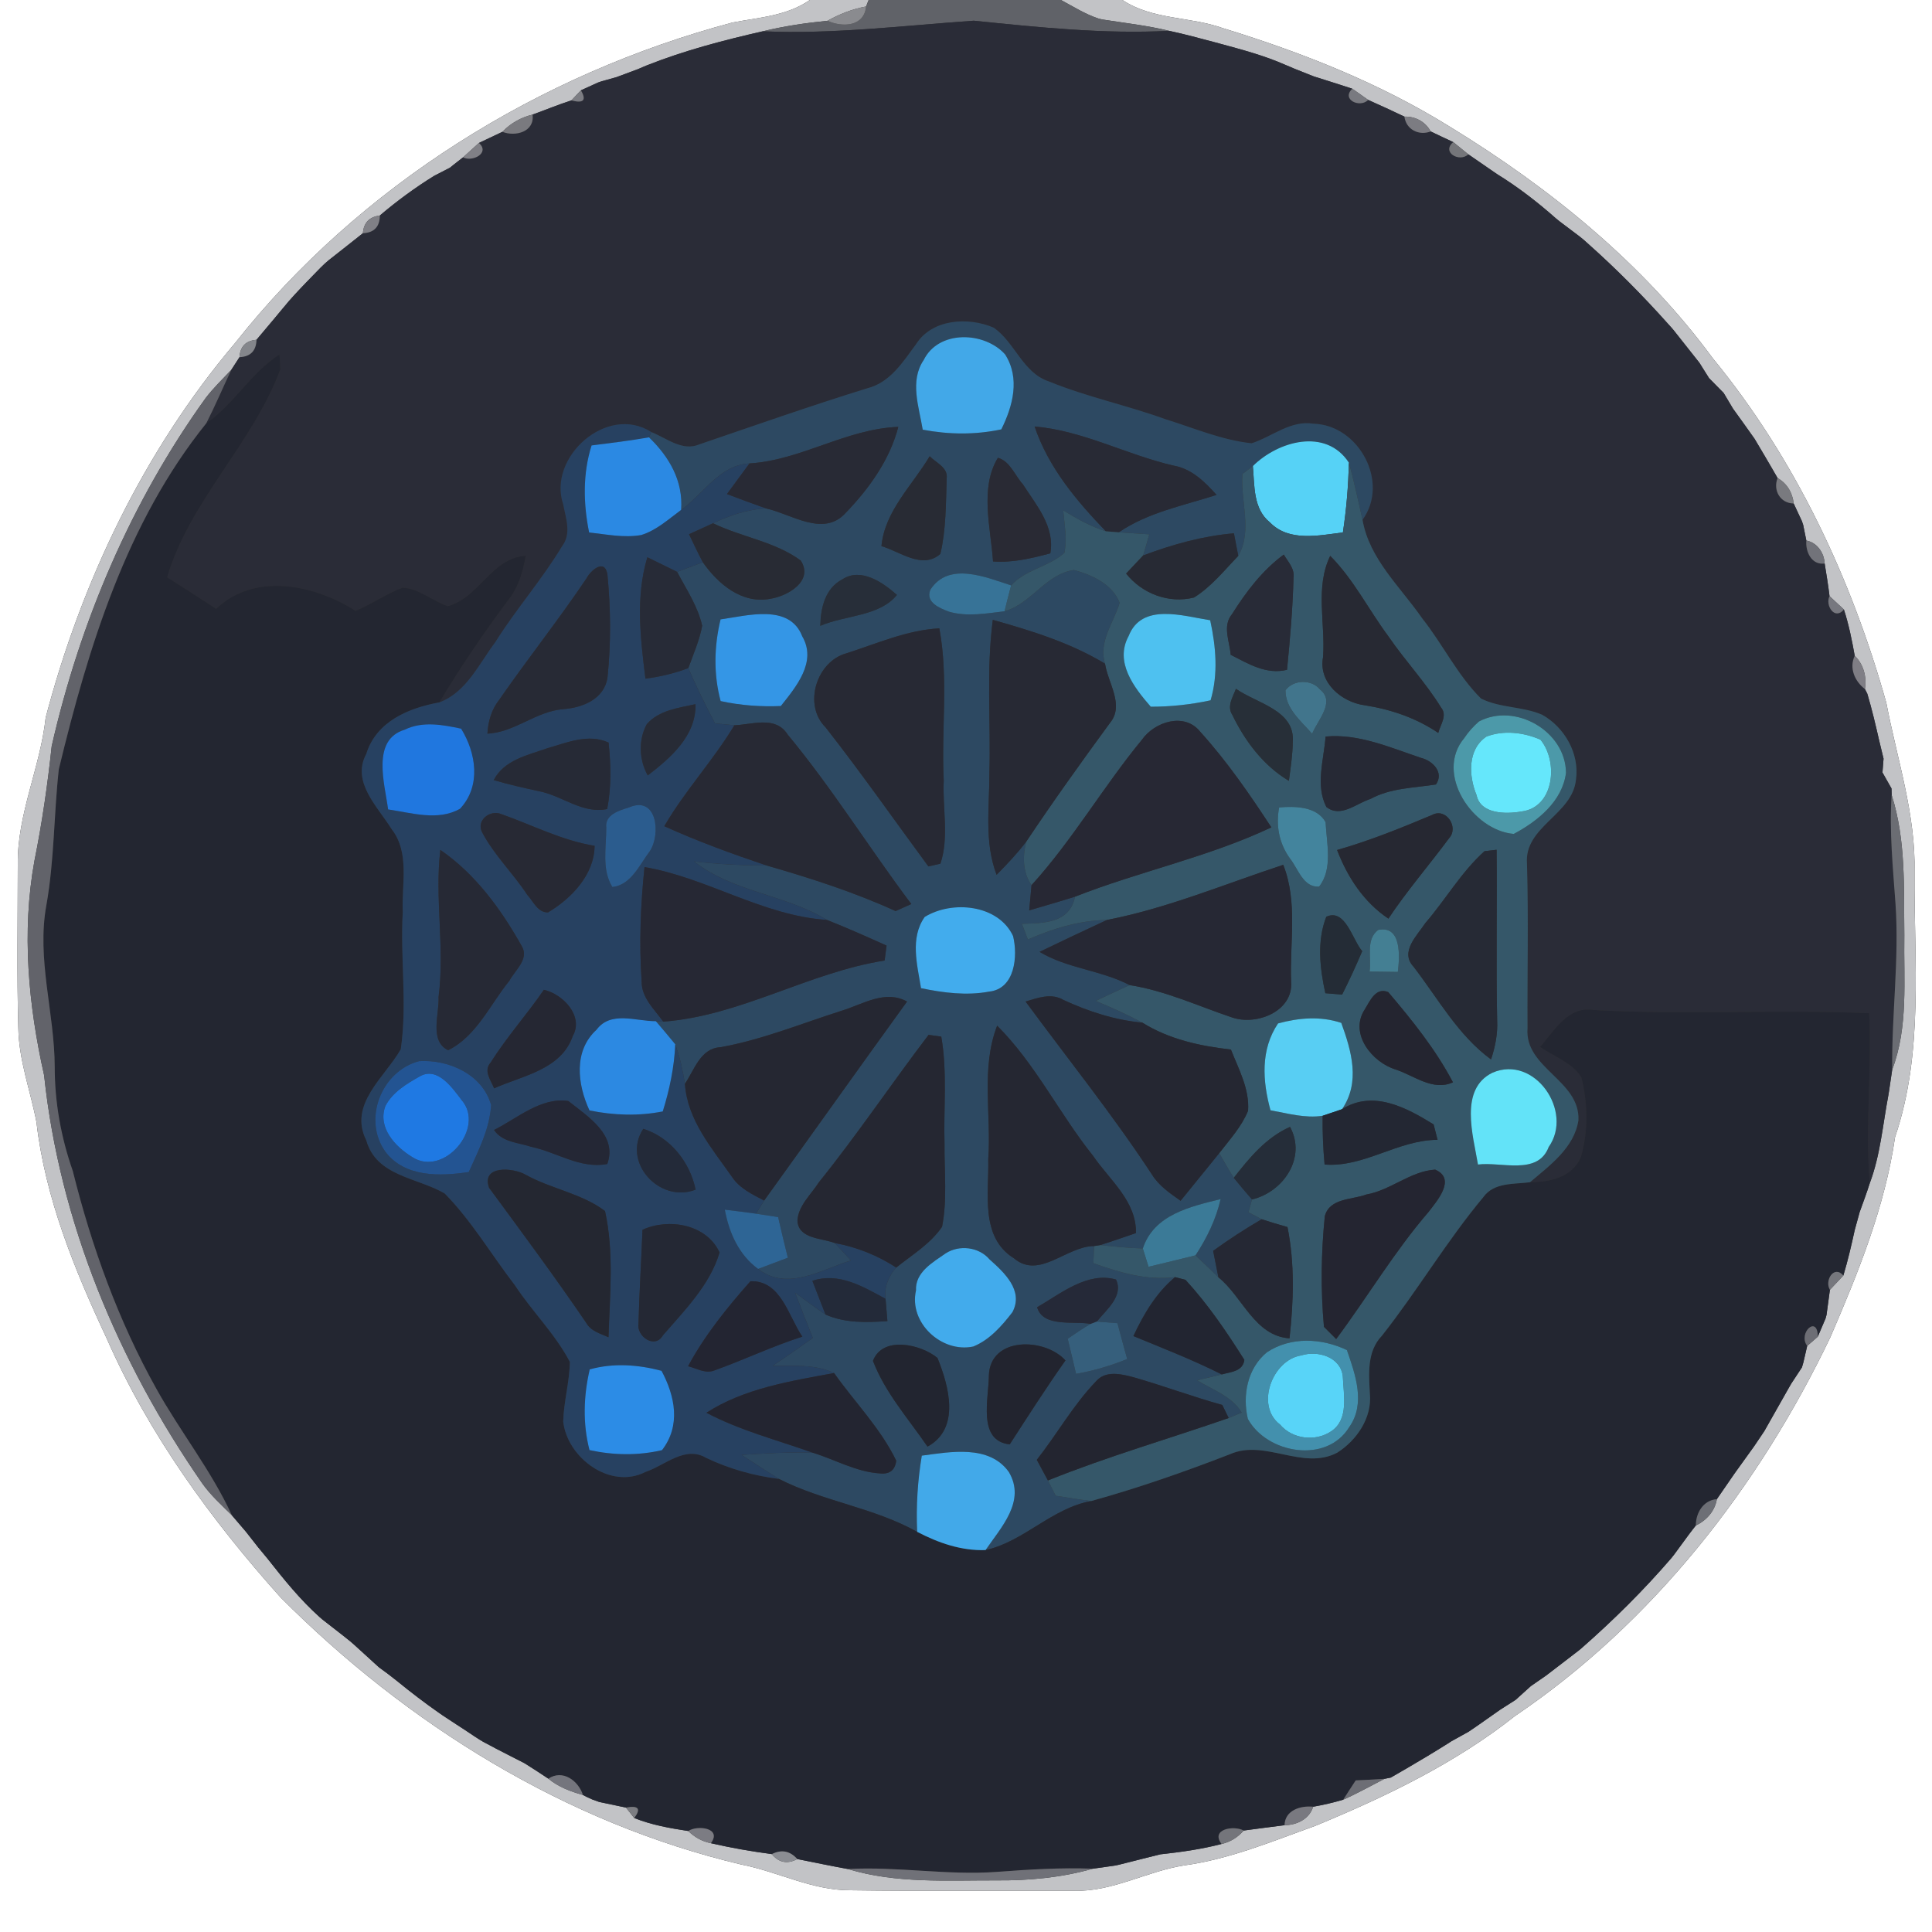 <?xml version="1.0" encoding="UTF-8" ?>
<!DOCTYPE svg PUBLIC "-//W3C//DTD SVG 1.1//EN" "http://www.w3.org/Graphics/SVG/1.1/DTD/svg11.dtd">
<svg width="250pt" height="250pt" viewBox="0 0 250 250" version="1.1" xmlns="http://www.w3.org/2000/svg">
<rect x="0" y="0" width="250" height="250" fill="#333333" stroke="none"/>
<g id="#ffffffff">
<path fill="#ffffff" opacity="1.00" d=" M 0.00 0.00 L 104.79 0.00 C 101.83 2.06 98.22 2.26 94.80 2.91 C 69.75 9.58 46.54 23.99 30.41 44.40 C 18.61 58.34 10.54 75.27 5.91 92.86 C 5.21 99.33 2.20 105.37 2.30 111.93 C 2.30 118.95 2.17 125.98 2.37 132.99 C 2.43 137.18 3.94 141.14 4.72 145.21 C 5.85 155.04 9.65 164.31 13.81 173.20 C 19.26 185.60 27.31 196.67 36.32 206.72 C 52.70 223.15 73.20 235.89 95.89 241.26 C 100.65 242.19 105.09 244.62 110.03 244.60 C 119.70 244.74 129.38 244.62 139.05 244.67 C 144.02 244.78 148.42 242.13 153.24 241.38 C 159.14 240.57 164.66 238.25 170.23 236.25 C 179.31 232.49 188.29 228.19 196.04 222.05 C 213.91 209.96 227.59 192.38 236.85 173.03 C 240.45 164.69 243.91 156.18 245.22 147.14 C 248.97 136.14 247.66 124.36 247.74 112.95 C 247.92 105.41 245.48 98.23 244.08 90.91 C 239.56 74.82 232.29 59.34 221.64 46.37 C 212.59 34.07 200.54 24.30 187.58 16.38 C 178.48 10.73 168.46 6.78 158.26 3.65 C 153.98 2.12 149.14 2.59 145.24 0.00 L 250.00 0.00 L 250.00 250.00 L 0.00 250.00 L 0.00 0.00 Z" />
</g>
<g id="#c2c3c6ff">
<path fill="#c2c3c6" opacity="1.00" d=" M 104.79 0.00 L 112.40 0.00 L 112.07 0.84 C 110.30 1.16 108.63 1.82 107.08 2.69 C 104.26 2.97 101.46 3.38 98.71 4.05 C 93.62 5.21 88.53 6.54 83.67 8.47 C 83.54 8.53 83.29 8.63 83.17 8.68 L 82.57 8.94 C 81.87 9.20 80.48 9.72 79.78 9.98 C 79.30 10.11 78.33 10.38 77.85 10.52 C 77.73 10.56 77.48 10.65 77.36 10.69 C 76.81 10.94 75.72 11.44 75.17 11.69 C 74.86 12.01 74.25 12.67 73.94 12.99 C 72.24 13.54 70.59 14.22 68.91 14.83 C 67.42 15.19 66.07 15.95 65.01 17.06 C 64.00 17.54 62.99 18.02 61.97 18.50 C 61.46 18.97 60.44 19.89 59.92 20.36 C 59.61 20.61 58.99 21.10 58.67 21.34 C 58.57 21.43 58.35 21.60 58.24 21.69 C 57.73 21.95 56.69 22.49 56.17 22.76 C 53.70 24.29 51.36 26.01 49.15 27.89 C 47.79 28.06 47.06 28.83 46.96 30.18 C 45.50 31.35 44.02 32.50 42.55 33.66 C 42.42 33.77 42.17 33.99 42.04 34.10 C 41.90 34.24 41.60 34.52 41.46 34.66 C 41.01 35.13 40.10 36.06 39.65 36.52 C 39.45 36.74 39.04 37.16 38.84 37.37 C 38.66 37.56 38.30 37.95 38.12 38.14 C 37.93 38.35 37.55 38.78 37.36 38.99 C 37.18 39.20 36.83 39.63 36.65 39.84 L 35.90 40.74 C 35.78 40.88 35.53 41.18 35.41 41.33 C 34.67 42.21 33.93 43.09 33.19 43.97 C 31.81 44.09 31.08 44.83 30.99 46.22 C 30.72 46.63 30.19 47.45 29.93 47.86 C 28.80 49.06 27.61 50.20 26.61 51.51 C 16.95 64.94 10.36 80.46 6.69 96.55 C 6.16 101.52 5.45 106.46 4.46 111.37 C 2.78 120.60 3.67 130.05 5.71 139.15 C 7.71 158.15 15.32 176.29 26.16 191.93 C 27.25 193.48 28.66 194.74 30.00 196.07 C 30.61 196.78 31.21 197.49 31.82 198.20 C 32.21 198.70 32.99 199.69 33.38 200.19 C 33.62 200.48 34.09 201.05 34.33 201.34 C 34.40 201.43 34.55 201.60 34.62 201.69 C 36.71 204.34 38.84 207.00 41.37 209.26 C 41.46 209.34 41.64 209.49 41.73 209.57 C 42.93 210.52 44.16 211.44 45.35 212.41 C 45.46 212.51 45.69 212.71 45.81 212.81 C 46.22 213.19 47.06 213.95 47.47 214.32 C 47.68 214.51 48.08 214.88 48.29 215.07 C 48.48 215.24 48.85 215.58 49.04 215.75 C 49.34 215.97 49.93 216.40 50.22 216.62 L 50.94 217.18 C 51.08 217.29 51.36 217.51 51.50 217.62 C 53.19 219.00 54.93 220.33 56.73 221.59 C 56.86 221.68 57.12 221.86 57.25 221.95 C 57.42 222.06 57.78 222.30 57.96 222.42 L 59.01 223.11 C 59.29 223.29 59.85 223.65 60.12 223.83 L 61.36 224.66 C 61.54 224.77 61.89 225.00 62.06 225.11 C 62.18 225.18 62.41 225.32 62.53 225.39 C 63.60 225.97 64.69 226.54 65.78 227.09 C 66.31 227.36 67.36 227.90 67.89 228.17 C 68.91 228.82 69.94 229.47 70.96 230.16 C 72.25 231.23 73.83 231.82 75.43 232.27 C 75.56 232.34 75.83 232.47 75.96 232.54 L 76.62 232.84 C 76.85 232.92 77.31 233.09 77.53 233.17 C 78.40 233.35 80.13 233.71 81.00 233.90 C 81.26 234.23 81.80 234.91 82.07 235.25 C 84.31 236.15 86.69 236.57 89.06 236.93 C 89.89 237.75 90.87 238.28 91.99 238.51 C 94.60 239.11 97.23 239.57 99.87 239.92 C 100.79 241.03 101.89 241.24 103.17 240.56 C 105.35 241.00 107.53 241.45 109.72 241.85 C 115.97 243.75 122.56 243.30 129.00 243.32 C 133.18 243.35 137.37 242.96 141.41 241.81 C 142.12 241.71 143.53 241.51 144.24 241.41 C 144.36 241.38 144.61 241.33 144.73 241.31 C 145.47 241.12 146.96 240.74 147.70 240.56 C 148.31 240.40 149.53 240.10 150.15 239.95 C 152.81 239.66 155.47 239.29 158.07 238.61 C 159.20 238.35 160.15 237.77 160.93 236.87 C 162.69 236.64 164.45 236.40 166.22 236.18 C 167.79 236.17 169.43 235.39 169.92 233.79 C 171.23 233.56 172.53 233.26 173.81 232.88 C 175.64 232.07 177.38 231.09 179.15 230.18 L 179.96 230.02 C 180.47 229.72 181.50 229.13 182.02 228.83 C 183.82 227.78 185.61 226.71 187.37 225.60 C 187.49 225.53 187.71 225.38 187.82 225.31 C 188.37 225.00 189.49 224.38 190.04 224.08 L 190.95 223.46 C 191.07 223.38 191.32 223.21 191.44 223.12 C 192.34 222.49 193.24 221.86 194.13 221.23 C 194.63 220.91 195.62 220.28 196.12 219.96 C 196.78 219.37 197.43 218.77 198.09 218.18 C 198.57 217.85 199.54 217.17 200.03 216.84 C 201.44 215.75 202.87 214.68 204.28 213.58 C 204.37 213.51 204.54 213.37 204.62 213.30 C 208.76 209.67 212.68 205.79 216.27 201.62 C 216.36 201.50 216.55 201.27 216.64 201.15 C 217.12 200.50 218.08 199.20 218.55 198.55 C 218.67 198.39 218.91 198.08 219.03 197.92 C 219.13 197.79 219.33 197.53 219.44 197.40 C 220.82 196.74 221.90 195.54 222.16 193.99 C 222.91 192.91 223.65 191.82 224.40 190.74 C 224.47 190.64 224.61 190.45 224.67 190.36 C 225.44 189.28 226.21 188.22 226.98 187.15 C 227.31 186.66 227.97 185.68 228.30 185.19 C 229.37 183.33 230.40 181.45 231.47 179.59 C 231.55 179.45 231.72 179.17 231.80 179.02 C 232.14 178.50 232.83 177.46 233.17 176.94 C 233.22 176.78 233.31 176.45 233.36 176.28 C 233.48 175.75 233.73 174.69 233.85 174.16 C 234.19 173.86 234.88 173.27 235.22 172.97 C 235.47 172.38 235.98 171.20 236.23 170.60 C 236.26 170.49 236.32 170.27 236.35 170.15 C 236.46 169.34 236.68 167.71 236.79 166.90 C 237.23 166.44 238.10 165.51 238.53 165.05 C 239.11 163.12 239.57 161.15 240.00 159.17 C 240.16 158.59 240.48 157.42 240.64 156.84 C 241.09 155.60 241.55 154.36 241.95 153.10 C 243.32 149.45 243.63 145.54 244.35 141.74 C 244.37 141.62 244.41 141.37 244.43 141.25 C 244.54 140.54 244.75 139.13 244.85 138.42 C 246.96 132.85 246.32 126.83 246.42 121.01 C 246.34 114.94 246.65 108.73 244.78 102.87 L 244.76 102.03 C 244.47 101.51 243.88 100.48 243.59 99.96 C 243.62 99.51 243.69 98.62 243.73 98.17 C 243.58 97.58 243.30 96.40 243.16 95.81 C 242.70 93.79 242.22 91.76 241.63 89.77 C 241.56 89.62 241.40 89.32 241.32 89.16 C 241.57 87.60 241.16 85.98 240.00 84.86 C 239.64 82.84 239.24 80.83 238.60 78.87 C 238.14 78.44 237.21 77.58 236.74 77.14 C 236.57 75.73 236.34 74.33 236.11 72.92 C 236.05 71.56 235.14 70.20 233.74 69.95 C 233.64 69.44 233.43 68.43 233.33 67.92 C 233.29 67.79 233.20 67.54 233.16 67.42 C 232.90 66.85 232.37 65.72 232.10 65.15 C 231.96 63.78 231.24 62.55 230.02 61.86 C 229.44 60.84 228.84 59.83 228.25 58.82 C 227.95 58.31 227.34 57.29 227.04 56.78 C 226.11 55.47 225.19 54.17 224.25 52.88 C 223.95 52.37 223.34 51.35 223.04 50.85 C 222.41 50.21 221.78 49.57 221.15 48.93 C 220.84 48.43 220.22 47.44 219.90 46.94 C 218.90 45.68 217.91 44.42 216.91 43.16 C 216.83 43.05 216.66 42.83 216.57 42.73 C 216.50 42.64 216.36 42.48 216.28 42.39 C 216.19 42.29 216.01 42.08 215.91 41.98 C 212.62 38.29 209.13 34.77 205.43 31.48 C 205.31 31.37 205.07 31.16 204.95 31.05 C 204.80 30.93 204.51 30.69 204.36 30.57 C 203.73 30.09 202.47 29.14 201.84 28.67 C 201.73 28.57 201.50 28.39 201.38 28.30 C 199.00 26.19 196.48 24.24 193.78 22.57 C 193.68 22.50 193.48 22.37 193.38 22.30 C 192.25 21.53 191.13 20.75 190.00 19.97 C 189.51 19.58 188.54 18.79 188.05 18.39 C 187.07 17.94 186.10 17.47 185.13 17.01 C 184.45 15.75 183.15 15.05 181.73 15.09 C 180.18 14.35 178.61 13.63 177.04 12.93 C 176.53 12.57 175.51 11.84 174.99 11.48 C 173.34 10.94 171.67 10.41 170.01 9.89 C 169.37 9.64 168.10 9.13 167.47 8.88 L 166.87 8.62 C 166.74 8.57 166.49 8.46 166.36 8.41 C 163.59 7.18 160.66 6.41 157.75 5.62 C 157.63 5.59 157.39 5.52 157.27 5.49 C 155.28 4.96 153.30 4.42 151.29 3.99 C 148.46 3.30 145.56 2.98 142.69 2.53 C 142.57 2.50 142.32 2.45 142.20 2.42 C 140.45 1.85 138.90 0.86 137.29 0.00 L 145.24 0.00 C 149.14 2.59 153.98 2.12 158.26 3.65 C 168.46 6.78 178.48 10.73 187.58 16.38 C 200.54 24.30 212.59 34.07 221.64 46.37 C 232.29 59.34 239.56 74.82 244.08 90.91 C 245.48 98.23 247.92 105.41 247.74 112.95 C 247.66 124.36 248.97 136.14 245.22 147.14 C 243.91 156.18 240.45 164.69 236.85 173.03 C 227.59 192.38 213.91 209.96 196.04 222.05 C 188.29 228.19 179.31 232.49 170.23 236.25 C 164.66 238.25 159.14 240.57 153.24 241.38 C 148.42 242.13 144.02 244.78 139.05 244.67 C 129.38 244.62 119.70 244.74 110.03 244.60 C 105.09 244.62 100.65 242.19 95.89 241.26 C 73.20 235.89 52.70 223.15 36.32 206.72 C 27.31 196.67 19.26 185.60 13.81 173.20 C 9.65 164.31 5.85 155.04 4.72 145.21 C 3.94 141.14 2.43 137.18 2.37 132.99 C 2.17 125.98 2.30 118.95 2.30 111.93 C 2.20 105.37 5.21 99.33 5.91 92.86 C 10.54 75.27 18.61 58.34 30.41 44.40 C 46.54 23.99 69.75 9.58 94.80 2.91 C 98.22 2.26 101.83 2.06 104.79 0.00 Z" />
</g>
<g id="#606268ff">
<path fill="#606268" opacity="1.00" d=" M 112.40 0.00 L 137.29 0.00 C 138.90 0.86 140.45 1.85 142.20 2.42 C 142.32 2.45 142.57 2.50 142.69 2.53 C 145.56 2.98 148.46 3.30 151.29 3.99 C 142.83 4.43 134.40 3.53 126.00 2.68 C 116.93 3.31 107.84 4.45 98.71 4.05 C 101.46 3.38 104.26 2.97 107.08 2.69 C 108.98 3.56 111.83 3.47 112.07 0.84 L 112.40 0.00 Z" />
</g>
<g id="#8a8b8fff">
<path fill="#8a8b8f" opacity="1.00" d=" M 107.08 2.69 C 108.63 1.82 110.30 1.16 112.07 0.84 C 111.83 3.47 108.98 3.56 107.08 2.69 Z" />
</g>
<g id="#929297ff">
<path fill="#929297" opacity="1.00" d=" M 142.20 2.42 C 142.32 2.45 142.57 2.50 142.69 2.53 C 142.57 2.50 142.32 2.45 142.20 2.42 Z" />
</g>
<g id="#2a2c37ff">
<path fill="#2a2c37" opacity="1.00" d=" M 98.71 4.05 C 107.84 4.45 116.93 3.31 126.00 2.68 C 134.40 3.53 142.83 4.43 151.29 3.99 C 153.30 4.42 155.28 4.96 157.27 5.49 C 157.39 5.52 157.63 5.59 157.75 5.62 C 160.66 6.41 163.59 7.18 166.36 8.41 C 166.49 8.46 166.74 8.57 166.87 8.62 L 167.47 8.88 C 168.10 9.13 169.37 9.64 170.01 9.89 C 171.67 10.41 173.34 10.94 174.99 11.48 C 173.51 12.88 175.98 14.02 177.04 12.93 C 178.61 13.63 180.18 14.35 181.73 15.09 C 181.95 16.77 183.60 17.59 185.13 17.01 C 186.10 17.47 187.07 17.94 188.05 18.39 C 186.48 19.70 188.86 21.06 190.00 19.97 C 191.13 20.75 192.25 21.53 193.38 22.30 C 193.48 22.37 193.68 22.50 193.78 22.57 C 196.48 24.24 199.00 26.19 201.38 28.30 C 201.50 28.39 201.73 28.57 201.84 28.67 C 202.47 29.14 203.73 30.09 204.36 30.57 C 204.51 30.69 204.80 30.93 204.95 31.05 C 205.07 31.16 205.31 31.37 205.43 31.48 C 209.13 34.77 212.62 38.29 215.91 41.98 C 216.01 42.08 216.19 42.29 216.28 42.39 C 216.36 42.48 216.50 42.64 216.57 42.73 C 216.66 42.83 216.83 43.05 216.91 43.16 C 217.91 44.42 218.90 45.68 219.90 46.94 C 220.22 47.44 220.84 48.43 221.15 48.93 C 221.78 49.57 222.41 50.21 223.04 50.85 C 223.34 51.35 223.95 52.37 224.25 52.88 C 225.19 54.17 226.11 55.47 227.04 56.78 C 227.34 57.29 227.95 58.31 228.25 58.82 C 228.84 59.83 229.44 60.84 230.02 61.86 C 229.40 63.43 230.35 65.13 232.10 65.15 C 232.37 65.72 232.90 66.85 233.16 67.42 C 233.20 67.54 233.29 67.79 233.33 67.92 C 233.43 68.43 233.64 69.44 233.74 69.95 C 233.61 71.37 234.40 73.15 236.11 72.92 C 236.34 74.33 236.57 75.73 236.74 77.14 C 236.15 78.35 237.42 80.31 238.60 78.87 C 239.24 80.83 239.64 82.84 240.00 84.86 C 239.25 86.44 240.01 88.17 241.32 89.16 C 241.40 89.32 241.56 89.62 241.63 89.77 C 242.22 91.76 242.70 93.79 243.16 95.81 C 243.30 96.40 243.58 97.58 243.73 98.17 C 243.69 98.62 243.62 99.51 243.59 99.96 C 243.88 100.48 244.47 101.51 244.76 102.03 L 244.78 102.87 C 244.46 107.58 244.95 112.29 245.28 116.99 C 245.77 124.14 244.77 131.27 244.85 138.42 C 244.75 139.13 244.54 140.54 244.43 141.25 C 244.41 141.37 244.37 141.62 244.35 141.74 C 243.63 145.54 243.32 149.45 241.95 153.10 C 241.32 145.77 242.25 138.44 241.87 131.11 C 229.99 130.58 218.10 131.37 206.23 130.69 C 202.94 130.12 201.12 133.36 199.28 135.48 C 201.08 136.71 203.40 137.50 204.62 139.40 C 205.46 142.70 205.53 146.30 204.60 149.59 C 203.58 152.32 200.57 152.96 197.98 152.98 C 200.55 150.80 203.70 148.53 204.25 144.96 C 204.48 139.79 197.25 138.22 197.66 133.06 C 197.62 125.96 197.80 118.86 197.59 111.76 C 197.20 106.96 203.49 105.42 203.93 100.88 C 204.41 97.52 202.46 94.12 199.56 92.49 C 197.03 91.39 194.10 91.63 191.64 90.39 C 188.58 87.34 186.69 83.36 184.02 80.00 C 181.21 75.93 177.19 72.35 176.31 67.26 C 179.85 62.40 175.82 54.99 169.98 54.83 C 167.00 54.34 164.63 56.50 161.96 57.36 C 158.08 56.95 154.43 55.36 150.73 54.22 C 145.79 52.43 140.62 51.36 135.76 49.37 C 132.35 48.26 131.36 44.34 128.60 42.41 C 125.33 40.98 120.63 41.25 118.55 44.52 C 116.84 46.83 115.19 49.51 112.20 50.25 C 104.91 52.51 97.71 55.04 90.50 57.50 C 88.28 58.45 86.25 56.68 84.28 55.91 C 78.57 52.23 70.81 59.17 72.88 65.27 C 73.21 67.05 73.98 69.04 72.74 70.67 C 70.14 75.00 66.77 78.82 64.09 83.10 C 61.97 85.91 60.36 89.58 56.85 90.89 C 59.58 86.35 62.55 81.96 65.72 77.72 C 67.07 76.06 67.69 74.00 68.02 71.92 C 63.59 72.17 62.00 77.36 57.94 78.43 C 55.95 77.76 54.23 76.15 52.10 76.04 C 49.96 76.83 48.10 78.18 46.01 79.04 C 40.73 75.66 32.95 74.01 27.97 78.78 C 25.87 77.40 23.76 76.04 21.63 74.70 C 24.57 64.80 32.69 57.43 36.28 47.80 C 36.25 47.32 36.20 46.35 36.17 45.86 C 32.46 48.23 30.31 52.26 26.70 54.76 C 27.85 52.50 28.84 50.16 29.93 47.86 C 30.19 47.45 30.72 46.63 30.99 46.22 C 32.41 46.15 33.15 45.40 33.19 43.97 C 33.93 43.09 34.67 42.21 35.41 41.33 C 35.53 41.18 35.78 40.88 35.90 40.74 L 36.65 39.84 C 36.83 39.63 37.18 39.20 37.36 38.99 C 37.55 38.78 37.93 38.35 38.12 38.14 C 38.30 37.95 38.66 37.56 38.84 37.37 C 39.04 37.16 39.45 36.74 39.65 36.52 C 40.10 36.06 41.01 35.13 41.46 34.66 C 41.60 34.52 41.90 34.24 42.04 34.10 C 42.17 33.99 42.42 33.77 42.55 33.66 C 44.02 32.50 45.50 31.35 46.96 30.18 C 48.41 30.11 49.14 29.34 49.15 27.89 C 51.36 26.01 53.70 24.29 56.17 22.76 C 56.69 22.49 57.73 21.95 58.24 21.69 C 58.35 21.60 58.57 21.43 58.67 21.34 C 58.99 21.10 59.61 20.61 59.92 20.36 C 61.10 21.00 63.46 19.81 61.97 18.50 C 62.99 18.02 64.00 17.54 65.01 17.06 C 66.70 17.72 69.21 17.06 68.91 14.83 C 70.59 14.22 72.24 13.54 73.94 12.99 C 75.51 13.41 75.92 12.97 75.17 11.69 C 75.72 11.44 76.81 10.94 77.36 10.69 C 77.48 10.65 77.73 10.56 77.85 10.52 C 78.33 10.38 79.30 10.11 79.78 9.98 C 80.48 9.72 81.87 9.20 82.57 8.94 L 83.17 8.68 C 83.29 8.63 83.54 8.53 83.67 8.47 C 88.53 6.54 93.62 5.21 98.71 4.05 Z" />
</g>
<g id="#909194ff">
<path fill="#909194" opacity="1.00" d=" M 157.27 5.49 C 157.39 5.52 157.63 5.59 157.75 5.62 C 157.63 5.59 157.39 5.52 157.27 5.49 Z" />
</g>
<g id="#8d8d90ff">
<path fill="#8d8d90" opacity="1.00" d=" M 83.17 8.68 C 83.29 8.63 83.54 8.53 83.67 8.47 C 83.54 8.53 83.29 8.63 83.17 8.68 Z" />
</g>
<g id="#848489ff">
<path fill="#848489" opacity="1.00" d=" M 166.36 8.41 C 166.49 8.46 166.74 8.57 166.87 8.62 C 166.74 8.57 166.49 8.46 166.36 8.41 Z" />
</g>
<g id="#8e8f93ff">
<path fill="#8e8f93" opacity="1.00" d=" M 79.78 9.98 C 80.48 9.72 81.87 9.20 82.57 8.94 C 81.87 9.20 80.48 9.72 79.78 9.98 Z" />
<path fill="#8e8f93" opacity="1.00" d=" M 216.28 42.39 C 216.36 42.48 216.50 42.64 216.57 42.73 C 216.50 42.64 216.36 42.48 216.28 42.39 Z" />
</g>
<g id="#87878dff">
<path fill="#87878d" opacity="1.00" d=" M 167.47 8.88 C 168.10 9.13 169.37 9.64 170.01 9.89 C 169.37 9.64 168.10 9.13 167.47 8.88 Z" />
<path fill="#87878d" opacity="1.00" d=" M 75.43 232.27 C 75.56 232.34 75.83 232.47 75.96 232.54 C 75.83 232.47 75.56 232.34 75.43 232.27 Z" />
</g>
<g id="#8d8e92ff">
<path fill="#8d8e92" opacity="1.00" d=" M 77.36 10.69 C 77.48 10.65 77.73 10.56 77.85 10.52 C 77.73 10.56 77.48 10.65 77.36 10.69 Z" />
</g>
<g id="#7c7d83ff">
<path fill="#7c7d83" opacity="1.00" d=" M 73.94 12.99 C 74.25 12.67 74.86 12.01 75.17 11.69 C 75.92 12.97 75.51 13.41 73.94 12.99 Z" />
</g>
<g id="#797a80ff">
<path fill="#797a80" opacity="1.00" d=" M 177.04 12.93 C 175.98 14.02 173.51 12.88 174.99 11.48 C 175.51 11.84 176.53 12.57 177.04 12.93 Z" />
</g>
<g id="#7a7a7fff">
<path fill="#7a7a7f" opacity="1.00" d=" M 65.01 17.06 C 66.07 15.95 67.42 15.19 68.91 14.83 C 69.21 17.06 66.70 17.72 65.01 17.06 Z" />
</g>
<g id="#7c7c82ff">
<path fill="#7c7c82" opacity="1.00" d=" M 181.73 15.09 C 183.15 15.05 184.45 15.75 185.13 17.01 C 183.60 17.59 181.95 16.77 181.73 15.09 Z" />
</g>
<g id="#808086ff">
<path fill="#808086" opacity="1.00" d=" M 59.92 20.36 C 60.44 19.89 61.46 18.97 61.97 18.50 C 63.46 19.81 61.10 21.00 59.92 20.36 Z" />
<path fill="#808086" opacity="1.00" d=" M 46.96 30.18 C 47.06 28.83 47.79 28.06 49.15 27.89 C 49.14 29.34 48.41 30.11 46.96 30.18 Z" />
<path fill="#808086" opacity="1.00" d=" M 241.32 89.16 C 241.40 89.32 241.56 89.62 241.63 89.77 C 241.56 89.62 241.40 89.32 241.32 89.16 Z" />
</g>
<g id="#75767aff">
<path fill="#75767a" opacity="1.00" d=" M 190.00 19.97 C 188.86 21.06 186.48 19.70 188.05 18.39 C 188.54 18.79 189.51 19.58 190.00 19.97 Z" />
</g>
<g id="#7b7c80ff">
<path fill="#7b7c80" opacity="1.00" d=" M 58.24 21.69 C 58.35 21.60 58.57 21.43 58.67 21.34 C 58.57 21.43 58.35 21.60 58.24 21.69 Z" />
</g>
<g id="#85858aff">
<path fill="#85858a" opacity="1.00" d=" M 56.17 22.76 C 56.69 22.49 57.73 21.95 58.24 21.69 C 57.73 21.95 56.69 22.49 56.17 22.76 Z" />
</g>
<g id="#838388ff">
<path fill="#838388" opacity="1.00" d=" M 193.38 22.30 C 193.48 22.37 193.68 22.50 193.78 22.57 C 193.68 22.50 193.48 22.37 193.38 22.30 Z" />
</g>
<g id="#7d7f86ff">
<path fill="#7d7f86" opacity="1.00" d=" M 201.38 28.30 C 201.50 28.39 201.73 28.57 201.84 28.67 C 201.73 28.57 201.50 28.39 201.38 28.30 Z" />
</g>
<g id="#909095ff">
<path fill="#909095" opacity="1.00" d=" M 204.36 30.57 C 204.51 30.69 204.80 30.93 204.95 31.05 C 204.80 30.93 204.51 30.69 204.36 30.57 Z" />
<path fill="#909095" opacity="1.00" d=" M 190.95 223.46 C 191.07 223.38 191.32 223.21 191.44 223.12 C 191.32 223.21 191.07 223.38 190.95 223.46 Z" />
</g>
<g id="#8e8e93ff">
<path fill="#8e8e93" opacity="1.00" d=" M 204.95 31.05 C 205.07 31.16 205.31 31.37 205.43 31.48 C 205.31 31.37 205.07 31.16 204.95 31.05 Z" />
<path fill="#8e8e93" opacity="1.00" d=" M 56.73 221.59 C 56.86 221.68 57.12 221.86 57.25 221.95 C 57.12 221.86 56.86 221.68 56.73 221.59 Z" />
</g>
<g id="#959599ff">
<path fill="#959599" opacity="1.00" d=" M 42.04 34.10 C 42.17 33.99 42.42 33.77 42.55 33.66 C 42.42 33.77 42.17 33.99 42.04 34.10 Z" />
<path fill="#959599" opacity="1.00" d=" M 41.46 34.66 C 41.60 34.52 41.90 34.24 42.04 34.10 C 41.90 34.24 41.60 34.52 41.46 34.66 Z" />
<path fill="#959599" opacity="1.00" d=" M 38.12 38.14 C 38.30 37.95 38.66 37.56 38.84 37.37 C 38.66 37.56 38.30 37.95 38.12 38.14 Z" />
</g>
<g id="#929296ff">
<path fill="#929296" opacity="1.00" d=" M 38.84 37.37 C 39.04 37.16 39.45 36.74 39.65 36.52 C 39.45 36.74 39.04 37.16 38.84 37.37 Z" />
<path fill="#929296" opacity="1.00" d=" M 57.25 221.95 C 57.42 222.06 57.78 222.30 57.96 222.42 C 57.78 222.30 57.42 222.06 57.25 221.95 Z" />
</g>
<g id="#96969bff">
<path fill="#96969b" opacity="1.00" d=" M 37.36 38.99 C 37.55 38.78 37.93 38.35 38.12 38.14 C 37.93 38.35 37.55 38.78 37.36 38.99 Z" />
</g>
<g id="#98989cff">
<path fill="#98989c" opacity="1.00" d=" M 36.65 39.84 C 36.83 39.63 37.18 39.20 37.36 38.99 C 37.18 39.20 36.83 39.63 36.65 39.84 Z" />
</g>
<g id="#7e7e83ff">
<path fill="#7e7e83" opacity="1.00" d=" M 35.41 41.33 C 35.53 41.18 35.78 40.88 35.90 40.74 C 35.78 40.88 35.53 41.18 35.41 41.33 Z" />
</g>
<g id="#8c8c91ff">
<path fill="#8c8c91" opacity="1.00" d=" M 215.91 41.98 C 216.01 42.08 216.19 42.29 216.28 42.39 C 216.19 42.29 216.01 42.08 215.91 41.98 Z" />
</g>
<g id="#2d4962ff">
<path fill="#2d4962" opacity="1.00" d=" M 118.55 44.52 C 120.63 41.25 125.33 40.98 128.60 42.41 C 131.36 44.34 132.35 48.26 135.76 49.37 C 140.62 51.36 145.79 52.43 150.73 54.22 C 154.43 55.36 158.08 56.95 161.96 57.36 C 164.63 56.50 167.00 54.34 169.98 54.83 C 175.82 54.99 179.85 62.40 176.31 67.26 C 175.74 64.79 175.23 62.30 174.54 59.86 C 171.57 55.32 165.38 57.07 162.12 60.31 C 161.78 60.56 161.11 61.07 160.77 61.33 C 160.49 64.84 162.11 68.70 160.23 71.93 C 160.09 71.20 159.81 69.74 159.67 69.01 C 155.63 69.36 151.71 70.45 147.92 71.88 C 148.20 70.97 148.46 70.06 148.72 69.14 C 147.40 69.05 146.08 68.97 144.77 68.88 C 148.57 66.29 153.12 65.43 157.42 64.04 C 155.89 62.33 154.18 60.64 151.81 60.24 C 145.74 58.83 140.15 55.73 133.88 55.19 C 135.65 60.46 139.29 64.80 143.10 68.75 C 141.13 68.12 139.33 67.12 137.58 66.04 C 137.73 67.86 138.11 69.72 137.73 71.54 C 135.74 73.34 132.71 73.68 130.84 75.75 C 127.56 74.69 122.75 72.62 120.38 76.32 C 119.73 77.96 121.60 78.70 122.82 79.16 C 125.16 79.83 127.62 79.38 129.99 79.10 C 133.46 78.11 135.35 74.26 138.97 73.76 C 141.28 74.37 144.00 75.63 144.88 78.01 C 144.11 80.59 142.10 83.05 142.99 85.88 C 138.51 83.17 133.47 81.62 128.47 80.21 C 127.61 86.77 128.22 93.40 128.03 100.00 C 128.04 104.41 127.34 108.97 128.96 113.20 C 130.30 111.84 131.62 110.45 132.78 108.93 C 132.33 110.84 132.31 112.87 133.48 114.54 C 133.38 115.63 133.28 116.72 133.18 117.80 C 135.15 117.22 137.14 116.65 139.10 116.03 C 138.44 119.47 135.04 119.46 132.23 119.54 C 132.49 120.21 132.75 120.89 133.01 121.57 C 136.26 120.15 139.68 119.10 143.25 119.04 C 140.33 120.39 137.42 121.77 134.52 123.17 C 138.11 125.33 142.46 125.53 146.17 127.47 C 144.70 128.13 143.25 128.84 141.79 129.52 C 143.84 130.37 145.86 131.28 147.82 132.33 C 144.25 132.00 140.86 130.89 137.62 129.40 C 136.05 128.46 134.31 129.12 132.71 129.60 C 138.18 137.03 143.97 144.23 149.04 151.95 C 149.94 153.43 151.38 154.40 152.77 155.38 C 154.44 153.33 156.11 151.28 157.77 149.22 C 158.38 150.29 158.99 151.36 159.65 152.41 C 160.41 153.36 161.21 154.29 162.01 155.21 C 161.89 155.62 161.66 156.45 161.55 156.86 C 161.98 157.09 162.83 157.54 163.26 157.77 C 161.10 159.03 159.00 160.39 156.98 161.86 C 157.20 163.00 157.43 164.14 157.66 165.28 C 156.68 164.32 155.69 163.38 154.70 162.44 C 156.17 160.20 157.35 157.78 157.95 155.16 C 154.01 156.14 149.33 157.16 147.88 161.55 C 146.04 161.49 144.21 161.31 142.38 161.11 C 143.93 160.62 145.46 160.08 146.99 159.56 C 147.07 155.42 143.58 152.70 141.44 149.56 C 137.08 144.11 133.99 137.68 129.03 132.72 C 126.90 138.24 128.30 144.25 127.88 150.00 C 127.99 154.37 126.79 160.08 131.20 162.82 C 134.50 165.61 137.99 161.25 141.57 161.24 C 141.54 161.98 141.51 162.72 141.48 163.46 C 144.88 164.66 148.40 165.73 152.05 165.26 C 149.61 167.29 147.99 170.05 146.66 172.89 C 150.50 174.47 154.38 175.98 158.10 177.85 C 157.30 178.04 155.71 178.42 154.92 178.61 C 156.93 179.87 159.39 180.65 160.68 182.79 C 160.26 182.96 159.41 183.32 158.99 183.49 C 158.78 183.07 158.37 182.22 158.16 181.80 C 154.31 180.73 150.57 179.33 146.73 178.23 C 145.12 177.80 143.06 177.28 141.80 178.77 C 138.86 181.83 136.78 185.58 134.16 188.90 C 134.64 189.79 135.12 190.68 135.60 191.57 C 135.85 192.07 136.35 193.05 136.61 193.55 C 138.14 193.79 139.66 194.04 141.21 194.23 C 136.09 195.16 132.48 199.49 127.53 200.58 C 129.54 197.63 132.79 194.25 130.54 190.47 C 128.00 186.92 123.01 187.86 119.28 188.36 C 118.74 191.62 118.53 194.92 118.68 198.22 C 113.05 195.07 106.51 194.29 100.79 191.37 C 99.16 190.35 97.56 189.29 95.95 188.26 C 99.01 188.07 102.07 187.88 105.14 187.97 C 108.05 188.86 110.81 190.48 113.90 190.66 C 115.13 190.78 115.82 190.23 115.97 189.01 C 113.94 184.81 110.60 181.45 107.93 177.67 C 105.45 176.49 102.65 176.77 99.99 176.73 C 101.75 175.57 103.47 174.36 105.18 173.13 C 104.40 171.18 103.64 169.23 102.89 167.28 C 104.19 168.23 105.48 169.20 106.82 170.10 C 109.35 171.22 112.13 171.14 114.83 170.95 C 114.77 170.23 114.65 168.79 114.59 168.07 C 114.39 166.55 114.98 165.15 115.97 164.02 C 118.03 162.37 120.38 160.97 121.90 158.75 C 122.60 155.22 122.18 151.58 122.22 148.00 C 122.09 143.38 122.60 138.72 121.80 134.14 C 121.39 134.09 120.57 133.97 120.16 133.91 C 115.36 140.21 110.94 146.81 105.97 152.98 C 104.97 154.55 103.32 155.98 103.19 157.92 C 103.28 160.33 106.33 160.19 108.03 160.85 C 108.72 161.60 109.42 162.35 110.11 163.10 C 106.26 164.29 101.89 167.13 98.10 164.20 C 99.38 163.71 100.67 163.23 101.95 162.75 C 101.51 161.00 101.09 159.25 100.69 157.49 C 99.98 157.38 98.55 157.16 97.84 157.05 C 98.10 156.63 98.62 155.78 98.88 155.35 C 105.06 146.78 111.17 138.16 117.37 129.60 C 114.53 128.04 111.67 129.94 108.94 130.78 C 103.73 132.43 98.64 134.54 93.23 135.51 C 90.64 135.64 89.86 138.44 88.63 140.24 C 88.35 138.50 87.98 136.78 87.38 135.13 C 86.56 134.12 85.71 133.13 84.87 132.14 L 85.82 132.20 C 95.81 131.46 104.61 125.84 114.47 124.29 C 114.53 123.81 114.65 122.84 114.72 122.36 C 112.17 121.21 109.61 120.07 107.01 119.04 C 101.61 115.73 94.82 115.44 89.82 111.47 C 92.94 111.84 96.08 111.98 99.22 112.00 C 104.88 113.63 110.52 115.44 115.89 117.89 C 116.40 117.66 117.41 117.21 117.92 116.98 C 112.48 109.75 107.70 102.02 101.92 95.05 C 100.36 92.58 97.38 93.76 95.03 93.85 C 94.40 93.78 93.15 93.66 92.52 93.60 C 91.30 91.25 90.11 88.88 89.07 86.45 C 89.72 84.64 90.51 82.87 90.86 80.98 C 90.30 78.45 88.81 76.26 87.62 74.00 C 88.73 73.58 89.84 73.17 90.95 72.76 C 92.92 75.57 96.01 78.19 99.69 77.48 C 101.92 77.13 105.33 75.18 103.61 72.53 C 100.26 70.07 95.96 69.51 92.27 67.71 C 94.42 66.70 96.71 65.92 99.10 65.78 C 102.38 66.50 106.52 69.53 109.39 66.41 C 112.44 63.25 115.12 59.54 116.24 55.24 C 109.49 55.49 103.69 59.55 96.98 59.97 C 93.10 60.16 91.04 63.92 88.14 65.98 C 88.42 62.23 86.59 59.10 83.98 56.59 L 84.28 55.91 C 86.25 56.68 88.28 58.45 90.50 57.50 C 97.71 55.04 104.91 52.51 112.20 50.25 C 115.19 49.51 116.84 46.83 118.55 44.52 M 119.53 46.58 C 117.68 49.30 118.92 52.66 119.40 55.60 C 122.77 56.24 126.20 56.28 129.57 55.56 C 131.07 52.54 132.03 48.94 130.06 45.86 C 127.41 42.89 121.46 42.66 119.53 46.58 M 120.30 59.04 C 118.06 62.81 114.49 66.11 114.06 70.67 C 116.47 71.36 119.33 73.73 121.68 71.68 C 122.43 68.50 122.39 65.18 122.50 61.92 C 122.69 60.48 121.13 59.90 120.30 59.04 M 129.13 59.24 C 126.75 63.14 128.20 68.29 128.50 72.65 C 131.02 72.84 133.49 72.25 135.91 71.60 C 136.53 68.16 134.09 65.36 132.36 62.67 C 131.33 61.53 130.69 59.67 129.13 59.24 M 109.00 74.97 C 106.77 76.12 106.19 78.69 106.15 80.98 C 109.36 79.59 113.82 79.77 116.06 76.98 C 114.24 75.37 111.40 73.39 109.00 74.97 M 93.24 80.15 C 92.40 83.64 92.32 87.25 93.25 90.72 C 95.81 91.28 98.43 91.47 101.04 91.36 C 103.01 88.87 105.74 85.65 103.81 82.34 C 102.16 78.08 96.69 79.67 93.24 80.15 M 109.56 84.53 C 105.66 85.56 103.88 91.21 106.84 94.13 C 111.44 100.00 115.72 106.12 120.13 112.11 C 120.52 112.02 121.30 111.85 121.69 111.76 C 122.83 108.33 121.94 104.56 122.12 101.00 C 121.78 94.44 122.76 87.80 121.55 81.31 C 117.38 81.53 113.49 83.27 109.56 84.53 M 119.66 118.65 C 117.73 121.36 118.69 124.86 119.18 127.87 C 122.08 128.47 125.07 128.86 128.01 128.31 C 131.34 127.95 131.73 123.72 131.09 121.12 C 129.17 117.03 123.21 116.47 119.66 118.65 M 122.36 162.19 C 120.69 163.36 118.41 164.63 118.53 166.98 C 117.57 171.17 121.86 175.11 125.94 174.24 C 128.06 173.38 129.65 171.56 131.01 169.79 C 132.49 167.00 129.95 164.66 128.05 162.97 C 126.67 161.34 124.12 161.05 122.36 162.19 M 134.20 169.16 C 134.98 171.81 138.95 170.90 141.14 171.31 C 140.10 171.88 139.14 172.57 138.16 173.23 C 138.53 174.74 138.88 176.26 139.24 177.78 C 141.50 177.38 143.72 176.73 145.86 175.86 C 145.43 174.32 145.01 172.77 144.60 171.22 C 143.94 171.17 142.60 171.06 141.93 171.01 C 143.13 169.50 145.43 167.71 144.41 165.57 C 140.70 164.52 137.25 167.40 134.20 169.16 M 112.96 176.10 C 114.53 180.20 117.55 183.59 120.02 187.19 C 124.30 184.86 122.79 179.37 121.31 175.72 C 119.16 173.94 114.20 172.81 112.96 176.10 M 127.96 178.02 C 127.95 180.95 126.44 186.45 130.66 186.90 C 133.02 183.25 135.36 179.59 137.87 176.04 C 135.18 173.06 128.09 172.93 127.96 178.02 Z" />
</g>
<g id="#97989cff">
<path fill="#97989c" opacity="1.00" d=" M 216.57 42.73 C 216.66 42.83 216.83 43.05 216.91 43.16 C 216.83 43.05 216.66 42.83 216.57 42.73 Z" />
</g>
<g id="#84868bff">
<path fill="#84868b" opacity="1.00" d=" M 30.99 46.22 C 31.08 44.83 31.81 44.09 33.19 43.97 C 33.15 45.40 32.41 46.15 30.99 46.22 Z" />
</g>
<g id="#42a8e8ff">
<path fill="#42a8e8" opacity="1.00" d=" M 119.53 46.58 C 121.46 42.66 127.41 42.89 130.06 45.86 C 132.03 48.94 131.07 52.54 129.57 55.56 C 126.20 56.28 122.77 56.24 119.40 55.60 C 118.92 52.66 117.68 49.30 119.53 46.58 Z" />
</g>
<g id="#232631ff">
<path fill="#232631" opacity="1.00" d=" M 26.70 54.76 C 30.31 52.26 32.46 48.23 36.17 45.86 C 36.20 46.35 36.25 47.32 36.28 47.80 C 32.69 57.43 24.57 64.80 21.63 74.70 C 23.76 76.04 25.87 77.40 27.97 78.78 C 32.95 74.01 40.73 75.66 46.01 79.04 C 48.10 78.18 49.96 76.83 52.10 76.04 C 54.23 76.15 55.95 77.76 57.94 78.43 C 62.00 77.36 63.59 72.17 68.02 71.92 C 67.69 74.00 67.07 76.06 65.72 77.72 C 62.55 81.96 59.58 86.35 56.85 90.89 C 52.88 91.61 48.69 93.35 47.39 97.57 C 45.44 101.20 48.89 104.40 50.67 107.28 C 53.06 110.33 51.95 114.44 52.12 118.00 C 51.77 123.92 52.72 129.89 51.86 135.77 C 49.81 139.39 45.06 142.87 47.39 147.54 C 48.70 152.24 54.02 152.36 57.55 154.44 C 61.05 158.01 63.61 162.39 66.65 166.34 C 68.88 169.73 71.85 172.62 73.74 176.23 C 73.70 178.84 72.94 181.37 72.88 183.97 C 73.43 188.67 78.99 192.79 83.52 190.47 C 86.06 189.62 88.65 187.01 91.40 188.66 C 94.37 190.07 97.53 190.96 100.79 191.37 C 106.51 194.29 113.05 195.07 118.68 198.22 C 121.42 199.65 124.39 200.69 127.53 200.58 C 132.48 199.49 136.09 195.16 141.21 194.23 C 147.30 192.54 153.28 190.45 159.17 188.17 C 163.68 186.18 168.57 190.32 173.03 187.98 C 175.56 186.38 177.57 183.44 177.26 180.34 C 177.13 177.73 176.86 174.88 178.83 172.83 C 183.42 167.01 187.19 160.60 191.94 154.91 C 193.33 152.97 195.89 153.26 197.98 152.98 C 200.57 152.96 203.58 152.32 204.60 149.59 C 205.53 146.30 205.46 142.70 204.62 139.40 C 203.40 137.50 201.08 136.71 199.28 135.48 C 201.12 133.36 202.94 130.12 206.23 130.69 C 218.10 131.37 229.99 130.58 241.87 131.11 C 242.25 138.44 241.32 145.77 241.95 153.10 C 241.55 154.36 241.09 155.60 240.64 156.84 C 240.48 157.42 240.16 158.59 240.00 159.17 C 239.57 161.15 239.11 163.12 238.53 165.05 C 237.29 163.64 236.07 165.73 236.79 166.90 C 236.68 167.71 236.46 169.34 236.35 170.15 C 236.32 170.27 236.26 170.49 236.23 170.60 C 235.98 171.20 235.47 172.38 235.22 172.97 C 235.22 170.08 232.60 172.49 233.85 174.16 C 233.73 174.69 233.48 175.75 233.36 176.28 C 233.31 176.45 233.22 176.78 233.17 176.94 C 232.83 177.46 232.14 178.50 231.80 179.02 C 231.72 179.17 231.55 179.45 231.47 179.59 C 230.40 181.45 229.37 183.33 228.30 185.19 C 227.97 185.68 227.31 186.66 226.98 187.15 C 226.21 188.22 225.44 189.28 224.67 190.36 C 224.61 190.45 224.47 190.64 224.40 190.74 C 223.65 191.82 222.91 192.91 222.16 193.99 C 220.40 194.13 219.44 195.77 219.44 197.40 C 219.33 197.53 219.13 197.79 219.03 197.92 C 218.91 198.08 218.67 198.39 218.55 198.55 C 218.08 199.20 217.12 200.50 216.64 201.15 C 216.55 201.27 216.36 201.50 216.27 201.62 C 212.68 205.79 208.76 209.67 204.62 213.30 C 204.54 213.37 204.37 213.51 204.28 213.58 C 202.87 214.68 201.44 215.75 200.03 216.84 C 199.54 217.17 198.57 217.85 198.09 218.18 C 197.43 218.77 196.78 219.37 196.12 219.96 C 195.62 220.28 194.63 220.91 194.13 221.23 C 193.24 221.86 192.34 222.49 191.44 223.12 C 191.32 223.21 191.07 223.38 190.95 223.46 L 190.04 224.08 C 189.49 224.38 188.37 225.00 187.82 225.31 C 187.71 225.38 187.49 225.53 187.37 225.60 C 185.61 226.71 183.82 227.78 182.02 228.83 C 181.50 229.13 180.47 229.72 179.96 230.02 L 179.15 230.18 C 177.91 230.26 176.67 230.33 175.43 230.38 C 174.88 231.21 174.35 232.04 173.81 232.88 C 172.53 233.26 171.23 233.56 169.92 233.79 C 168.30 233.62 166.26 234.24 166.22 236.18 C 164.45 236.40 162.69 236.64 160.93 236.87 C 159.65 236.17 156.60 236.69 158.07 238.61 C 155.47 239.29 152.81 239.66 150.15 239.95 C 149.53 240.10 148.31 240.40 147.70 240.56 C 146.96 240.74 145.47 241.12 144.73 241.31 C 144.61 241.33 144.36 241.38 144.24 241.41 C 143.53 241.51 142.12 241.71 141.41 241.81 C 137.27 241.65 133.13 241.91 129.00 242.22 C 122.57 242.69 116.16 241.50 109.72 241.85 C 107.53 241.45 105.35 241.00 103.17 240.56 C 102.23 239.50 101.13 239.29 99.87 239.92 C 97.23 239.57 94.60 239.11 91.99 238.51 C 93.46 236.54 90.28 236.13 89.06 236.93 C 86.69 236.57 84.31 236.15 82.07 235.25 C 82.98 234.05 82.62 233.60 81.00 233.90 C 80.13 233.71 78.40 233.35 77.53 233.17 C 77.31 233.09 76.85 232.92 76.62 232.84 L 75.96 232.54 C 75.83 232.47 75.56 232.34 75.43 232.27 C 74.85 230.43 72.80 228.91 70.96 230.16 C 69.94 229.47 68.91 228.82 67.89 228.17 C 67.36 227.90 66.31 227.36 65.78 227.09 C 64.69 226.54 63.60 225.97 62.53 225.39 C 62.41 225.32 62.18 225.18 62.06 225.11 C 61.89 225.00 61.54 224.77 61.36 224.66 L 60.12 223.83 C 59.85 223.65 59.29 223.29 59.01 223.11 L 57.96 222.42 C 57.78 222.30 57.42 222.06 57.25 221.95 C 57.12 221.86 56.86 221.68 56.73 221.59 C 54.93 220.33 53.19 219.00 51.50 217.62 C 51.36 217.51 51.08 217.29 50.94 217.18 L 50.22 216.62 C 49.93 216.40 49.34 215.97 49.04 215.75 C 48.85 215.58 48.48 215.24 48.29 215.07 C 48.08 214.88 47.68 214.51 47.47 214.32 C 47.06 213.95 46.22 213.19 45.81 212.81 C 45.69 212.71 45.46 212.51 45.35 212.41 C 44.16 211.44 42.93 210.52 41.73 209.57 C 41.64 209.49 41.46 209.34 41.37 209.26 C 38.84 207.00 36.71 204.34 34.62 201.69 C 34.55 201.60 34.40 201.43 34.33 201.34 C 34.09 201.05 33.62 200.48 33.38 200.19 C 32.99 199.69 32.21 198.70 31.82 198.20 C 31.21 197.49 30.61 196.78 30.00 196.07 C 27.34 190.28 23.33 185.27 20.24 179.72 C 15.31 170.90 11.86 161.32 9.42 151.53 C 7.90 147.19 7.08 142.66 7.08 138.06 C 7.06 131.05 4.72 124.13 6.00 117.13 C 7.04 111.31 6.96 105.39 7.61 99.54 C 11.43 83.76 16.35 67.61 26.70 54.76 Z" />
</g>
<g id="#7a7c82ff">
<path fill="#7a7c82" opacity="1.00" d=" M 219.90 46.94 C 220.22 47.44 220.84 48.43 221.15 48.93 C 220.84 48.43 220.22 47.44 219.90 46.94 Z" />
<path fill="#7a7c82" opacity="1.00" d=" M 219.03 197.92 C 219.13 197.79 219.33 197.53 219.44 197.40 C 219.33 197.53 219.13 197.79 219.03 197.92 Z" />
</g>
<g id="#62636aff">
<path fill="#62636a" opacity="1.00" d=" M 26.61 51.51 C 27.61 50.20 28.80 49.06 29.93 47.86 C 28.84 50.16 27.85 52.50 26.70 54.76 C 16.35 67.61 11.43 83.76 7.61 99.54 C 6.96 105.39 7.04 111.31 6.00 117.13 C 4.72 124.13 7.06 131.05 7.08 138.06 C 7.08 142.66 7.90 147.19 9.42 151.53 C 11.86 161.32 15.31 170.90 20.24 179.72 C 23.33 185.27 27.34 190.28 30.00 196.07 C 28.66 194.74 27.25 193.48 26.16 191.93 C 15.32 176.29 7.71 158.15 5.71 139.15 C 3.67 130.05 2.78 120.60 4.46 111.37 C 5.45 106.46 6.16 101.52 6.69 96.55 C 10.36 80.46 16.95 64.94 26.61 51.51 Z" />
</g>
<g id="#76777eff">
<path fill="#76777e" opacity="1.00" d=" M 223.04 50.85 C 223.34 51.35 223.95 52.37 224.25 52.88 C 223.95 52.37 223.34 51.35 223.04 50.85 Z" />
</g>
<g id="#274161ff">
<path fill="#274161" opacity="1.00" d=" M 72.88 65.27 C 70.81 59.17 78.57 52.23 84.28 55.91 L 83.98 56.59 C 81.52 57.02 79.03 57.33 76.55 57.64 C 75.39 61.31 75.48 65.16 76.23 68.90 C 78.46 69.14 80.73 69.63 82.98 69.23 C 84.95 68.62 86.51 67.18 88.14 65.98 C 91.04 63.92 93.10 60.16 96.98 59.97 C 96.01 61.28 95.03 62.61 94.07 63.93 C 95.74 64.56 97.41 65.19 99.10 65.78 C 96.71 65.92 94.42 66.70 92.27 67.71 C 91.23 68.18 90.19 68.65 89.16 69.13 C 89.74 70.35 90.32 71.57 90.95 72.76 C 89.84 73.17 88.73 73.58 87.62 74.00 C 86.33 73.37 85.05 72.74 83.77 72.11 C 82.22 77.23 82.88 82.62 83.52 87.82 C 85.41 87.57 87.28 87.13 89.07 86.45 C 90.11 88.88 91.30 91.25 92.52 93.60 C 93.15 93.66 94.40 93.78 95.03 93.85 C 92.29 98.40 88.63 102.32 85.96 106.91 C 90.28 108.87 94.73 110.49 99.22 112.00 C 96.08 111.98 92.94 111.84 89.82 111.47 C 94.82 115.44 101.61 115.73 107.01 119.04 C 98.69 118.49 91.52 113.59 83.40 112.20 C 82.89 117.11 82.69 122.08 83.03 127.01 C 83.01 129.12 84.69 130.61 85.82 132.20 L 84.87 132.14 C 82.29 132.16 79.04 130.76 77.19 133.25 C 74.18 136.00 74.72 140.33 76.28 143.69 C 79.41 144.33 82.62 144.44 85.76 143.82 C 86.64 141.00 87.25 138.09 87.38 135.13 C 87.98 136.78 88.35 138.50 88.63 140.24 C 88.94 144.94 92.14 148.60 94.72 152.29 C 95.70 153.78 97.35 154.55 98.88 155.35 C 98.62 155.78 98.10 156.63 97.84 157.05 C 96.49 156.86 95.14 156.69 93.79 156.53 C 94.34 159.51 95.59 162.36 98.10 164.20 C 101.89 167.13 106.26 164.29 110.11 163.10 C 109.42 162.35 108.72 161.60 108.03 160.85 C 110.87 161.37 113.56 162.45 115.97 164.02 C 114.98 165.15 114.39 166.55 114.59 168.07 C 111.69 166.49 108.52 164.59 105.12 165.74 C 105.68 167.19 106.25 168.64 106.82 170.10 C 105.48 169.20 104.19 168.23 102.89 167.28 C 103.64 169.23 104.40 171.18 105.18 173.13 C 103.47 174.36 101.75 175.57 99.99 176.73 C 102.65 176.77 105.45 176.49 107.93 177.67 C 102.30 178.71 96.28 179.66 91.41 182.81 C 95.75 185.10 100.53 186.33 105.14 187.97 C 102.07 187.88 99.01 188.07 95.95 188.26 C 97.56 189.29 99.16 190.35 100.79 191.37 C 97.53 190.96 94.37 190.07 91.40 188.66 C 88.65 187.01 86.06 189.62 83.52 190.47 C 78.99 192.79 73.43 188.67 72.88 183.97 C 72.94 181.37 73.70 178.84 73.74 176.23 C 71.85 172.62 68.88 169.73 66.65 166.34 C 63.61 162.39 61.05 158.01 57.55 154.44 C 54.02 152.36 48.70 152.24 47.39 147.54 C 45.06 142.87 49.81 139.39 51.86 135.77 C 52.72 129.89 51.77 123.92 52.12 118.00 C 51.95 114.44 53.06 110.33 50.67 107.28 C 48.89 104.40 45.44 101.20 47.39 97.57 C 48.69 93.35 52.88 91.61 56.85 90.89 C 60.36 89.58 61.97 85.91 64.09 83.10 C 66.77 78.82 70.14 75.00 72.74 70.67 C 73.98 69.04 73.21 67.05 72.88 65.27 M 75.89 74.85 C 72.28 80.21 68.26 85.27 64.58 90.58 C 63.59 91.83 63.17 93.36 63.07 94.93 C 66.63 94.77 69.36 92.02 72.92 91.76 C 75.42 91.56 78.20 90.46 78.61 87.65 C 79.07 83.25 79.03 78.76 78.60 74.35 C 78.27 72.22 76.45 73.78 75.89 74.85 M 83.70 93.70 C 82.59 95.73 82.69 98.32 83.82 100.34 C 86.79 98.05 90.08 95.23 90.00 91.12 C 87.80 91.61 85.27 91.90 83.70 93.70 M 52.37 94.42 C 48.02 95.72 49.79 101.42 50.22 104.74 C 53.25 105.18 56.68 106.28 59.53 104.65 C 62.28 101.71 61.62 97.45 59.67 94.29 C 57.26 93.78 54.69 93.29 52.37 94.42 M 70.84 96.82 C 68.29 97.72 65.25 98.33 63.89 100.94 C 65.83 101.52 67.81 101.96 69.79 102.39 C 72.78 102.98 75.37 105.35 78.57 104.69 C 79.12 101.85 79.05 98.96 78.75 96.09 C 76.14 94.89 73.39 96.09 70.84 96.82 M 81.39 104.48 C 80.10 104.88 78.24 105.41 78.45 107.12 C 78.46 109.65 77.83 112.52 79.24 114.78 C 81.66 114.53 82.77 111.87 84.09 110.14 C 85.54 107.94 85.03 102.89 81.39 104.48 M 62.39 107.70 C 63.94 110.65 66.40 113.00 68.22 115.78 C 69.00 116.61 69.57 118.11 70.92 118.06 C 73.95 116.25 76.90 113.19 76.94 109.45 C 72.69 108.76 68.87 106.75 64.85 105.34 C 63.42 104.74 61.58 106.17 62.39 107.70 M 56.98 109.98 C 56.23 116.27 57.58 122.68 56.75 129.02 C 56.87 131.20 55.51 134.69 57.99 135.90 C 61.69 134.05 63.41 129.98 65.92 126.90 C 66.63 125.56 68.49 124.11 67.53 122.46 C 64.87 117.70 61.53 113.10 56.98 109.98 M 70.38 128.08 C 68.17 131.29 65.55 134.22 63.47 137.52 C 62.53 138.59 63.54 139.80 63.94 140.83 C 67.63 139.17 72.60 138.43 74.11 134.07 C 75.58 131.49 72.85 128.64 70.38 128.08 M 54.24 137.31 C 49.34 138.58 46.86 144.91 49.90 149.08 C 52.43 152.37 56.96 152.22 60.66 151.66 C 61.90 148.89 63.37 146.08 63.55 142.99 C 62.46 139.05 58.10 137.08 54.24 137.31 M 63.93 146.22 C 65.01 147.82 67.09 147.84 68.75 148.40 C 72.05 149.09 75.09 151.29 78.58 150.62 C 79.94 146.86 76.04 144.46 73.54 142.47 C 70.02 141.94 66.94 144.71 63.93 146.22 M 83.24 146.07 C 80.42 150.37 85.35 155.76 90.01 153.94 C 89.30 150.41 86.73 147.15 83.24 146.07 M 63.29 153.70 C 67.54 159.48 71.82 165.25 75.86 171.18 C 76.46 172.26 77.69 172.56 78.74 173.04 C 78.91 167.62 79.47 162.03 78.29 156.71 C 75.33 154.45 71.29 153.84 68.00 152.00 C 66.36 151.07 62.24 150.77 63.29 153.70 M 83.14 159.13 C 82.98 163.17 82.73 167.22 82.62 171.27 C 82.34 172.91 84.75 174.62 85.78 172.79 C 88.58 169.56 91.88 166.25 93.11 162.07 C 91.43 158.42 86.56 157.58 83.14 159.13 M 89.04 176.79 C 90.14 177.06 91.29 177.80 92.45 177.33 C 96.27 175.96 99.95 174.20 103.82 172.96 C 102.00 170.30 101.07 165.67 97.11 165.79 C 94.12 169.16 91.18 172.79 89.04 176.79 M 76.31 177.20 C 75.51 180.64 75.39 184.20 76.28 187.64 C 79.39 188.32 82.56 188.37 85.66 187.65 C 88.12 184.48 87.36 180.67 85.60 177.38 C 82.55 176.58 79.38 176.34 76.31 177.20 Z" />
</g>
<g id="#282a35ff">
<path fill="#282a35" opacity="1.00" d=" M 96.98 59.97 C 103.69 59.55 109.49 55.49 116.24 55.24 C 115.12 59.54 112.44 63.25 109.39 66.41 C 106.52 69.53 102.38 66.50 99.10 65.78 C 97.41 65.19 95.74 64.56 94.07 63.93 C 95.03 62.61 96.01 61.28 96.98 59.97 Z" />
<path fill="#282a35" opacity="1.00" d=" M 133.88 55.19 C 140.15 55.73 145.74 58.83 151.81 60.24 C 154.18 60.64 155.89 62.33 157.42 64.04 C 153.12 65.43 148.57 66.29 144.77 68.88 C 144.35 68.85 143.51 68.78 143.10 68.75 C 139.29 64.80 135.65 60.46 133.88 55.19 Z" />
</g>
<g id="#2b89e3ff">
<path fill="#2b89e3" opacity="1.00" d=" M 76.55 57.64 C 79.03 57.33 81.52 57.02 83.98 56.59 C 86.59 59.10 88.42 62.23 88.14 65.98 C 86.51 67.18 84.95 68.62 82.98 69.23 C 80.73 69.63 78.46 69.14 76.23 68.90 C 75.48 65.16 75.39 61.31 76.55 57.64 Z" />
</g>
<g id="#56d2f6ff">
<path fill="#56d2f6" opacity="1.00" d=" M 162.12 60.31 C 165.38 57.07 171.57 55.32 174.54 59.86 C 174.48 62.89 174.22 65.91 173.77 68.90 C 170.65 69.28 166.82 70.15 164.34 67.61 C 162.13 65.83 162.35 62.85 162.12 60.31 Z" />
</g>
<g id="#818386ff">
<path fill="#818386" opacity="1.00" d=" M 227.04 56.78 C 227.34 57.29 227.95 58.31 228.25 58.82 C 227.95 58.31 227.34 57.29 227.04 56.78 Z" />
</g>
<g id="#282b34ff">
<path fill="#282b34" opacity="1.00" d=" M 120.30 59.04 C 121.13 59.90 122.69 60.48 122.50 61.92 C 122.39 65.18 122.43 68.50 121.68 71.68 C 119.33 73.73 116.47 71.36 114.06 70.67 C 114.49 66.11 118.06 62.81 120.30 59.04 Z" />
<path fill="#282b34" opacity="1.00" d=" M 89.16 69.13 C 90.19 68.65 91.23 68.18 92.27 67.71 C 95.96 69.51 100.26 70.07 103.61 72.53 C 105.33 75.18 101.92 77.13 99.69 77.48 C 96.01 78.19 92.92 75.57 90.95 72.76 C 90.32 71.57 89.74 70.35 89.16 69.13 Z" />
</g>
<g id="#292a34ff">
<path fill="#292a34" opacity="1.00" d=" M 129.13 59.24 C 130.69 59.67 131.33 61.53 132.36 62.67 C 134.09 65.36 136.53 68.16 135.91 71.60 C 133.49 72.25 131.02 72.84 128.50 72.65 C 128.20 68.29 126.75 63.14 129.13 59.24 Z" />
</g>
<g id="#355769ff">
<path fill="#355769" opacity="1.00" d=" M 160.77 61.33 C 161.11 61.07 161.78 60.56 162.12 60.31 C 162.35 62.85 162.13 65.83 164.34 67.61 C 166.82 70.15 170.65 69.28 173.77 68.90 C 174.22 65.91 174.48 62.89 174.54 59.86 C 175.23 62.30 175.74 64.79 176.31 67.26 C 177.19 72.35 181.21 75.93 184.02 80.00 C 186.69 83.36 188.58 87.34 191.64 90.39 C 194.10 91.63 197.03 91.39 199.56 92.49 C 202.46 94.12 204.41 97.52 203.93 100.88 C 203.49 105.42 197.20 106.96 197.59 111.76 C 197.80 118.86 197.62 125.96 197.66 133.06 C 197.25 138.22 204.48 139.79 204.25 144.96 C 203.70 148.53 200.55 150.80 197.98 152.98 C 195.89 153.26 193.33 152.97 191.94 154.91 C 187.19 160.60 183.42 167.01 178.83 172.83 C 176.86 174.88 177.13 177.73 177.26 180.34 C 177.57 183.44 175.56 186.38 173.03 187.98 C 168.57 190.32 163.68 186.18 159.17 188.17 C 153.28 190.45 147.30 192.54 141.21 194.23 C 139.66 194.04 138.14 193.79 136.61 193.55 C 136.35 193.05 135.85 192.07 135.60 191.57 C 143.26 188.48 151.19 186.20 158.99 183.49 C 159.41 183.32 160.26 182.96 160.68 182.79 C 159.39 180.65 156.93 179.87 154.92 178.61 C 155.71 178.42 157.30 178.04 158.10 177.85 C 159.27 177.52 160.81 177.48 161.02 175.97 C 158.74 172.35 156.30 168.76 153.40 165.61 C 153.07 165.52 152.39 165.35 152.05 165.26 C 148.40 165.73 144.88 164.66 141.48 163.46 C 141.51 162.72 141.54 161.98 141.57 161.24 L 142.38 161.11 C 144.21 161.31 146.04 161.49 147.88 161.55 C 148.07 162.14 148.43 163.33 148.62 163.92 C 150.65 163.44 152.67 162.94 154.70 162.44 C 155.69 163.38 156.68 164.32 157.66 165.28 C 160.81 167.82 162.33 172.86 166.86 173.18 C 167.40 168.39 167.55 163.53 166.60 158.78 C 165.48 158.47 164.37 158.13 163.26 157.77 C 162.83 157.54 161.98 157.09 161.55 156.86 C 161.66 156.45 161.89 155.62 162.01 155.21 C 166.07 154.24 169.09 149.80 166.93 145.82 C 163.84 147.19 161.68 149.81 159.65 152.41 C 158.99 151.36 158.38 150.29 157.77 149.22 C 159.11 147.47 160.66 145.80 161.50 143.73 C 161.70 140.92 160.28 138.35 159.28 135.81 C 155.28 135.36 151.28 134.49 147.82 132.33 C 145.86 131.28 143.84 130.37 141.79 129.52 C 143.25 128.84 144.70 128.13 146.17 127.47 C 150.79 128.19 155.02 130.18 159.41 131.65 C 162.56 132.76 167.37 130.88 167.07 127.04 C 166.87 122.01 167.96 116.72 166.05 111.91 C 158.49 114.39 151.08 117.52 143.25 119.04 C 139.68 119.10 136.26 120.15 133.01 121.57 C 132.75 120.89 132.49 120.21 132.23 119.54 C 135.04 119.46 138.44 119.47 139.10 116.03 C 147.47 112.74 156.37 110.91 164.51 107.06 C 161.70 102.76 158.76 98.50 155.31 94.69 C 153.28 92.13 149.40 93.39 147.76 95.73 C 142.75 101.81 138.79 108.70 133.48 114.54 C 132.31 112.87 132.33 110.84 132.78 108.93 C 136.26 103.72 139.91 98.62 143.61 93.57 C 145.55 91.26 143.36 88.38 142.99 85.88 C 142.10 83.05 144.11 80.59 144.88 78.01 C 144.00 75.63 141.28 74.37 138.97 73.76 C 135.35 74.26 133.46 78.11 129.99 79.10 C 130.26 77.98 130.54 76.86 130.84 75.75 C 132.71 73.68 135.74 73.34 137.73 71.54 C 138.11 69.72 137.73 67.86 137.58 66.04 C 139.33 67.12 141.13 68.12 143.10 68.75 C 143.51 68.78 144.35 68.85 144.77 68.88 C 146.08 68.97 147.40 69.05 148.72 69.14 C 148.46 70.06 148.20 70.97 147.92 71.88 C 147.19 72.66 146.45 73.44 145.72 74.22 C 147.79 76.82 151.24 78.14 154.50 77.32 C 156.74 75.93 158.42 73.81 160.23 71.93 C 162.11 68.70 160.49 64.84 160.77 61.33 M 159.43 79.46 C 158.14 81.01 159.12 82.98 159.25 84.73 C 161.52 85.89 163.88 87.34 166.54 86.67 C 166.93 82.70 167.28 78.73 167.38 74.74 C 167.54 73.56 166.66 72.69 166.12 71.76 C 163.35 73.80 161.25 76.57 159.43 79.46 M 172.13 71.93 C 170.14 76.00 171.53 80.70 171.20 85.05 C 170.59 88.33 173.59 90.85 176.58 91.26 C 179.98 91.79 183.25 92.90 186.11 94.84 C 186.37 93.80 187.32 92.58 186.48 91.56 C 184.47 88.30 181.81 85.49 179.65 82.33 C 177.10 78.90 175.17 74.99 172.13 71.93 M 146.05 82.29 C 144.19 85.69 146.75 88.97 148.91 91.45 C 151.51 91.45 154.10 91.17 156.65 90.62 C 157.66 87.21 157.34 83.68 156.60 80.26 C 153.10 79.72 147.75 77.95 146.05 82.29 M 166.34 89.32 C 166.32 91.69 168.36 93.31 169.79 94.95 C 170.48 93.22 172.86 90.82 170.80 89.21 C 169.70 87.87 167.37 87.93 166.34 89.32 M 159.93 89.13 C 159.54 90.20 158.73 91.37 159.46 92.50 C 161.10 95.90 163.49 99.08 166.78 101.04 C 167.00 99.37 167.27 97.69 167.28 96.00 C 167.61 91.89 162.60 91.02 159.93 89.13 M 191.37 93.36 C 190.65 93.99 190.01 94.70 189.48 95.50 C 185.59 100.11 190.59 107.48 195.88 107.91 C 198.96 106.27 202.18 103.69 202.64 100.00 C 202.60 94.61 196.06 90.87 191.37 93.36 M 171.53 95.31 C 171.31 98.29 170.19 101.62 171.63 104.42 C 173.48 105.88 175.51 103.95 177.34 103.38 C 179.94 101.96 182.95 101.96 185.81 101.51 C 186.89 99.95 185.39 98.44 183.88 98.07 C 179.89 96.74 175.82 94.91 171.53 95.31 M 165.52 104.48 C 165.07 106.83 165.52 109.16 166.93 111.10 C 167.99 112.43 168.63 114.86 170.69 114.73 C 172.50 112.44 171.66 109.10 171.53 106.39 C 170.41 104.35 167.58 104.30 165.52 104.48 M 185.30 105.46 C 181.28 107.15 177.23 108.79 173.02 109.99 C 174.36 113.50 176.48 116.75 179.66 118.87 C 182.07 115.25 184.92 111.96 187.50 108.48 C 188.82 107.06 187.13 104.46 185.30 105.46 M 184.45 119.43 C 183.38 121.06 181.10 123.17 182.92 125.10 C 186.09 129.21 188.67 133.97 192.94 137.09 C 193.48 135.46 193.82 133.76 193.73 132.04 C 193.58 124.68 193.74 117.32 193.66 109.96 C 193.27 110.00 192.49 110.09 192.10 110.14 C 189.11 112.81 187.07 116.40 184.45 119.43 M 171.62 118.63 C 170.39 121.79 170.79 125.29 171.50 128.52 C 172.04 128.56 173.13 128.66 173.67 128.70 C 174.60 126.86 175.46 124.98 176.27 123.08 C 175.00 121.62 174.09 117.49 171.62 118.63 M 178.34 120.33 C 176.67 121.59 177.50 123.94 177.22 125.72 C 178.44 125.74 179.66 125.75 180.88 125.77 C 181.12 123.81 181.40 119.70 178.34 120.33 M 176.60 130.62 C 174.55 133.74 177.55 137.48 180.62 138.40 C 183.01 139.19 185.42 141.23 188.01 140.05 C 185.78 135.80 182.73 132.02 179.64 128.38 C 178.03 127.70 177.28 129.51 176.60 130.62 M 165.38 132.43 C 163.09 135.83 163.37 139.88 164.40 143.67 C 166.62 144.07 168.88 144.73 171.15 144.38 C 171.12 146.48 171.21 148.59 171.40 150.69 C 176.50 151.09 180.89 147.51 186.02 147.49 C 185.89 146.99 185.64 146.00 185.51 145.50 C 181.97 143.31 177.67 141.00 173.66 143.53 C 176.05 140.03 174.89 136.02 173.56 132.36 C 170.87 131.46 168.08 131.70 165.38 132.43 M 191.25 150.69 C 194.26 150.30 199.00 152.14 200.40 148.42 C 203.65 143.84 198.59 136.44 193.12 138.81 C 188.79 140.94 190.62 146.91 191.25 150.69 M 176.80 154.57 C 174.95 155.27 172.05 155.01 171.43 157.38 C 170.95 162.11 170.89 166.95 171.32 171.69 C 171.71 172.08 172.50 172.88 172.90 173.27 C 176.95 167.84 180.41 161.98 184.85 156.83 C 185.99 155.34 188.46 152.54 185.71 151.35 C 182.51 151.55 179.95 154.02 176.80 154.57 M 163.93 174.99 C 161.41 177.07 160.75 180.54 161.47 183.61 C 163.96 188.12 171.69 189.46 174.60 184.65 C 176.74 181.63 175.38 177.84 174.29 174.70 C 171.03 173.14 167.02 172.93 163.93 174.99 Z" />
</g>
<g id="#797a7fff">
<path fill="#797a7f" opacity="1.00" d=" M 230.02 61.86 C 231.24 62.55 231.96 63.78 232.10 65.15 C 230.35 65.13 229.40 63.43 230.02 61.86 Z" />
</g>
<g id="#8f9195ff">
<path fill="#8f9195" opacity="1.00" d=" M 233.16 67.42 C 233.20 67.54 233.29 67.79 233.33 67.92 C 233.29 67.79 233.20 67.54 233.16 67.42 Z" />
</g>
<g id="#272a34ff">
<path fill="#272a34" opacity="1.00" d=" M 147.92 71.88 C 151.71 70.45 155.63 69.36 159.67 69.01 C 159.81 69.74 160.09 71.20 160.23 71.93 C 158.42 73.81 156.74 75.93 154.50 77.32 C 151.24 78.14 147.79 76.82 145.72 74.22 C 146.45 73.44 147.19 72.66 147.92 71.88 Z" />
</g>
<g id="#72737aff">
<path fill="#72737a" opacity="1.00" d=" M 233.74 69.95 C 235.14 70.20 236.05 71.56 236.11 72.92 C 234.40 73.15 233.61 71.37 233.74 69.95 Z" />
</g>
<g id="#272b37ff">
<path fill="#272b37" opacity="1.00" d=" M 83.77 72.11 C 85.05 72.74 86.33 73.37 87.62 74.00 C 88.81 76.26 90.30 78.45 90.86 80.98 C 90.51 82.87 89.72 84.64 89.07 86.45 C 87.28 87.13 85.41 87.57 83.52 87.82 C 82.88 82.62 82.22 77.23 83.77 72.11 Z" />
</g>
<g id="#282b37ff">
<path fill="#282b37" opacity="1.00" d=" M 159.43 79.46 C 161.25 76.57 163.35 73.80 166.12 71.76 C 166.66 72.69 167.54 73.56 167.38 74.74 C 167.28 78.73 166.93 82.70 166.54 86.67 C 163.88 87.34 161.52 85.89 159.25 84.73 C 159.12 82.98 158.14 81.01 159.43 79.46 Z" />
</g>
<g id="#272933ff">
<path fill="#272933" opacity="1.00" d=" M 172.13 71.93 C 175.17 74.99 177.10 78.90 179.65 82.33 C 181.81 85.49 184.47 88.30 186.48 91.56 C 187.32 92.58 186.37 93.80 186.11 94.84 C 183.25 92.90 179.98 91.79 176.58 91.26 C 173.59 90.85 170.59 88.33 171.20 85.05 C 171.53 80.70 170.14 76.00 172.13 71.93 Z" />
</g>
<g id="#272a35ff">
<path fill="#272a35" opacity="1.00" d=" M 75.89 74.85 C 76.45 73.78 78.27 72.22 78.60 74.35 C 79.03 78.76 79.07 83.25 78.61 87.65 C 78.20 90.46 75.42 91.56 72.92 91.76 C 69.36 92.02 66.63 94.77 63.07 94.93 C 63.17 93.36 63.59 91.83 64.58 90.58 C 68.26 85.27 72.28 80.21 75.89 74.85 Z" />
</g>
<g id="#272e39ff">
<path fill="#272e39" opacity="1.00" d=" M 109.00 74.97 C 111.40 73.39 114.24 75.37 116.06 76.98 C 113.82 79.77 109.36 79.59 106.15 80.98 C 106.19 78.69 106.77 76.12 109.00 74.97 Z" />
</g>
<g id="#377397ff">
<path fill="#377397" opacity="1.00" d=" M 120.38 76.32 C 122.75 72.62 127.56 74.69 130.84 75.75 C 130.54 76.86 130.26 77.98 129.99 79.10 C 127.62 79.38 125.16 79.83 122.82 79.16 C 121.60 78.70 119.73 77.96 120.38 76.32 Z" />
</g>
<g id="#77787fff">
<path fill="#77787f" opacity="1.00" d=" M 236.74 77.14 C 237.21 77.58 238.14 78.44 238.60 78.87 C 237.42 80.31 236.15 78.35 236.74 77.14 Z" />
</g>
<g id="#3496e6ff">
<path fill="#3496e6" opacity="1.00" d=" M 93.24 80.15 C 96.69 79.67 102.16 78.08 103.81 82.34 C 105.74 85.65 103.01 88.87 101.04 91.36 C 98.43 91.47 95.81 91.28 93.25 90.72 C 92.32 87.25 92.40 83.64 93.24 80.15 Z" />
</g>
<g id="#272934ff">
<path fill="#272934" opacity="1.00" d=" M 128.47 80.21 C 133.47 81.62 138.51 83.17 142.99 85.88 C 143.36 88.38 145.55 91.26 143.61 93.57 C 139.91 98.62 136.26 103.72 132.78 108.93 C 131.62 110.45 130.30 111.84 128.96 113.20 C 127.34 108.97 128.04 104.41 128.03 100.00 C 128.22 93.40 127.61 86.77 128.47 80.21 Z" />
<path fill="#272934" opacity="1.00" d=" M 109.56 84.53 C 113.49 83.27 117.38 81.53 121.55 81.31 C 122.76 87.80 121.78 94.44 122.12 101.00 C 121.94 104.56 122.83 108.33 121.69 111.76 C 121.30 111.85 120.52 112.02 120.13 112.11 C 115.72 106.12 111.44 100.00 106.84 94.13 C 103.88 91.21 105.66 85.56 109.56 84.53 Z" />
<path fill="#272934" opacity="1.00" d=" M 95.03 93.85 C 97.38 93.76 100.36 92.58 101.92 95.05 C 107.70 102.02 112.48 109.75 117.92 116.98 C 117.41 117.21 116.40 117.66 115.89 117.89 C 110.52 115.44 104.88 113.63 99.22 112.00 C 94.73 110.49 90.28 108.87 85.96 106.91 C 88.63 102.32 92.29 98.40 95.03 93.85 Z" />
<path fill="#272934" opacity="1.00" d=" M 62.39 107.70 C 61.58 106.17 63.42 104.74 64.85 105.34 C 68.87 106.75 72.69 108.76 76.94 109.45 C 76.90 113.19 73.95 116.25 70.92 118.06 C 69.57 118.11 69.00 116.61 68.22 115.78 C 66.40 113.00 63.94 110.65 62.39 107.70 Z" />
</g>
<g id="#4ec1f0ff">
<path fill="#4ec1f0" opacity="1.00" d=" M 146.05 82.29 C 147.75 77.95 153.10 79.72 156.60 80.26 C 157.34 83.68 157.66 87.21 156.65 90.62 C 154.10 91.17 151.51 91.45 148.91 91.45 C 146.75 88.97 144.19 85.69 146.05 82.29 Z" />
</g>
<g id="#7f7e85ff">
<path fill="#7f7e85" opacity="1.00" d=" M 240.00 84.86 C 241.16 85.98 241.57 87.60 241.32 89.16 C 240.01 88.17 239.25 86.44 240.00 84.86 Z" />
</g>
<g id="#41758cff">
<path fill="#41758c" opacity="1.00" d=" M 166.34 89.32 C 167.37 87.93 169.70 87.87 170.80 89.21 C 172.86 90.82 170.48 93.22 169.79 94.95 C 168.36 93.31 166.32 91.69 166.34 89.32 Z" />
</g>
<g id="#272f38ff">
<path fill="#272f38" opacity="1.00" d=" M 159.93 89.13 C 162.60 91.02 167.61 91.89 167.28 96.00 C 167.27 97.69 167.00 99.37 166.78 101.04 C 163.49 99.08 161.10 95.90 159.46 92.50 C 158.73 91.37 159.54 90.20 159.93 89.13 Z" />
</g>
<g id="#272b36ff">
<path fill="#272b36" opacity="1.00" d=" M 83.70 93.70 C 85.27 91.90 87.80 91.61 90.00 91.12 C 90.08 95.23 86.79 98.05 83.82 100.34 C 82.69 98.32 82.59 95.73 83.70 93.70 Z" />
</g>
<g id="#272834ff">
<path fill="#272834" opacity="1.00" d=" M 147.76 95.73 C 149.40 93.39 153.28 92.13 155.31 94.69 C 158.76 98.50 161.70 102.76 164.51 107.06 C 156.37 110.91 147.47 112.74 139.10 116.03 C 137.14 116.65 135.15 117.22 133.18 117.80 C 133.28 116.72 133.38 115.63 133.48 114.54 C 138.79 108.70 142.75 101.81 147.76 95.73 Z" />
</g>
<g id="#4c99a9ff">
<path fill="#4c99a9" opacity="1.00" d=" M 191.37 93.36 C 196.06 90.87 202.60 94.61 202.64 100.00 C 202.18 103.69 198.96 106.27 195.88 107.91 C 190.59 107.48 185.59 100.11 189.48 95.50 C 190.01 94.70 190.65 93.99 191.37 93.36 M 192.35 95.31 C 189.86 96.98 190.05 100.43 191.07 102.90 C 191.58 105.36 194.87 105.36 196.85 105.01 C 201.16 104.51 201.67 98.52 199.33 95.71 C 197.17 94.77 194.59 94.45 192.35 95.31 Z" />
</g>
<g id="#2077dfff">
<path fill="#2077df" opacity="1.00" d=" M 52.37 94.42 C 54.69 93.29 57.26 93.78 59.67 94.29 C 61.62 97.45 62.28 101.71 59.53 104.65 C 56.68 106.28 53.25 105.18 50.22 104.74 C 49.79 101.42 48.02 95.72 52.37 94.42 Z" />
</g>
<g id="#262a36ff">
<path fill="#262a36" opacity="1.00" d=" M 70.84 96.82 C 73.39 96.09 76.14 94.89 78.75 96.09 C 79.05 98.96 79.12 101.85 78.57 104.69 C 75.37 105.35 72.78 102.98 69.79 102.39 C 67.81 101.96 65.83 101.52 63.89 100.94 C 65.25 98.33 68.29 97.72 70.84 96.82 Z" />
</g>
<g id="#262935ff">
<path fill="#262935" opacity="1.00" d=" M 171.53 95.31 C 175.82 94.91 179.89 96.74 183.88 98.07 C 185.39 98.44 186.89 99.95 185.81 101.51 C 182.95 101.96 179.94 101.96 177.34 103.38 C 175.51 103.95 173.48 105.88 171.63 104.42 C 170.19 101.62 171.31 98.29 171.53 95.31 Z" />
<path fill="#262935" opacity="1.00" d=" M 56.98 109.98 C 61.53 113.10 64.87 117.70 67.53 122.46 C 68.49 124.11 66.63 125.56 65.92 126.90 C 63.41 129.98 61.69 134.05 57.99 135.90 C 55.51 134.69 56.87 131.20 56.75 129.02 C 57.58 122.68 56.23 116.27 56.98 109.98 Z" />
</g>
<g id="#65e7fbff">
<path fill="#65e7fb" opacity="1.00" d=" M 192.35 95.31 C 194.59 94.45 197.17 94.77 199.33 95.71 C 201.67 98.52 201.16 104.51 196.85 105.01 C 194.87 105.36 191.58 105.36 191.07 102.90 C 190.05 100.43 189.86 96.98 192.35 95.31 Z" />
</g>
<g id="#88898fff">
<path fill="#88898f" opacity="1.00" d=" M 243.16 95.81 C 243.30 96.40 243.58 97.58 243.73 98.17 C 243.58 97.58 243.30 96.40 243.16 95.81 Z" />
<path fill="#88898f" opacity="1.00" d=" M 47.47 214.32 C 47.68 214.51 48.08 214.88 48.29 215.07 C 48.08 214.88 47.68 214.51 47.47 214.32 Z" />
</g>
<g id="#9a9ba0ff">
<path fill="#9a9ba0" opacity="1.00" d=" M 243.59 99.96 C 243.88 100.48 244.47 101.51 244.76 102.03 C 244.47 101.51 243.88 100.48 243.59 99.96 Z" />
</g>
<g id="#6b6d73ff">
<path fill="#6b6d73" opacity="1.00" d=" M 244.78 102.87 C 246.65 108.73 246.34 114.94 246.42 121.01 C 246.32 126.83 246.96 132.85 244.85 138.42 C 244.77 131.27 245.77 124.14 245.28 116.99 C 244.95 112.29 244.46 107.58 244.78 102.87 Z" />
</g>
<g id="#2b5c8eff">
<path fill="#2b5c8e" opacity="1.00" d=" M 81.39 104.48 C 85.03 102.89 85.54 107.94 84.09 110.14 C 82.77 111.87 81.66 114.53 79.24 114.78 C 77.83 112.52 78.46 109.65 78.45 107.12 C 78.24 105.41 80.10 104.88 81.39 104.48 Z" />
</g>
<g id="#43849dff">
<path fill="#43849d" opacity="1.00" d=" M 165.52 104.48 C 167.58 104.30 170.41 104.35 171.53 106.39 C 171.66 109.10 172.50 112.44 170.69 114.73 C 168.63 114.86 167.99 112.43 166.93 111.10 C 165.52 109.16 165.07 106.83 165.52 104.48 Z" />
</g>
<g id="#262832ff">
<path fill="#262832" opacity="1.00" d=" M 185.30 105.46 C 187.13 104.46 188.82 107.06 187.50 108.48 C 184.92 111.96 182.07 115.25 179.66 118.87 C 176.48 116.75 174.36 113.50 173.02 109.99 C 177.23 108.79 181.28 107.15 185.30 105.46 Z" />
</g>
<g id="#262a35ff">
<path fill="#262a35" opacity="1.00" d=" M 184.45 119.43 C 187.07 116.40 189.11 112.81 192.10 110.14 C 192.49 110.09 193.27 110.00 193.66 109.96 C 193.74 117.32 193.58 124.68 193.73 132.04 C 193.82 133.76 193.48 135.46 192.94 137.09 C 188.67 133.97 186.09 129.21 182.92 125.10 C 181.10 123.17 183.38 121.06 184.45 119.43 Z" />
</g>
<g id="#262834ff">
<path fill="#262834" opacity="1.00" d=" M 83.40 112.20 C 91.52 113.59 98.69 118.49 107.01 119.04 C 109.61 120.07 112.17 121.21 114.72 122.36 C 114.65 122.84 114.53 123.81 114.47 124.29 C 104.61 125.84 95.81 131.46 85.82 132.20 C 84.69 130.61 83.01 129.12 83.03 127.01 C 82.69 122.08 82.89 117.11 83.40 112.20 Z" />
<path fill="#262834" opacity="1.00" d=" M 143.25 119.04 C 151.08 117.52 158.49 114.39 166.05 111.91 C 167.96 116.72 166.87 122.01 167.07 127.04 C 167.37 130.88 162.56 132.76 159.41 131.65 C 155.02 130.18 150.79 128.19 146.17 127.47 C 142.46 125.53 138.11 125.33 134.52 123.17 C 137.42 121.77 140.33 120.39 143.25 119.04 Z" />
</g>
<g id="#42acedff">
<path fill="#42aced" opacity="1.00" d=" M 119.66 118.65 C 123.21 116.47 129.17 117.03 131.09 121.12 C 131.73 123.72 131.34 127.95 128.01 128.31 C 125.07 128.86 122.08 128.47 119.18 127.87 C 118.69 124.86 117.73 121.36 119.66 118.65 Z" />
</g>
<g id="#242c36ff">
<path fill="#242c36" opacity="1.00" d=" M 171.62 118.63 C 174.09 117.49 175.00 121.62 176.27 123.08 C 175.46 124.98 174.60 126.86 173.67 128.70 C 173.13 128.66 172.04 128.56 171.50 128.52 C 170.79 125.29 170.39 121.79 171.62 118.63 Z" />
</g>
<g id="#447f93ff">
<path fill="#447f93" opacity="1.00" d=" M 178.34 120.33 C 181.40 119.70 181.12 123.81 180.88 125.77 C 179.66 125.75 178.44 125.74 177.22 125.72 C 177.50 123.94 176.67 121.59 178.34 120.33 Z" />
</g>
<g id="#252733ff">
<path fill="#252733" opacity="1.00" d=" M 70.38 128.08 C 72.85 128.64 75.58 131.49 74.11 134.07 C 72.60 138.43 67.63 139.17 63.94 140.83 C 63.54 139.80 62.53 138.59 63.47 137.52 C 65.55 134.22 68.17 131.29 70.38 128.08 Z" />
</g>
<g id="#242530ff">
<path fill="#242530" opacity="1.00" d=" M 176.60 130.62 C 177.28 129.51 178.03 127.70 179.64 128.38 C 182.73 132.02 185.78 135.80 188.01 140.05 C 185.42 141.23 183.01 139.19 180.62 138.40 C 177.55 137.48 174.55 133.74 176.60 130.62 Z" />
</g>
<g id="#252732ff">
<path fill="#252732" opacity="1.00" d=" M 108.94 130.78 C 111.67 129.94 114.53 128.04 117.37 129.60 C 111.17 138.16 105.06 146.78 98.88 155.35 C 97.35 154.55 95.70 153.78 94.72 152.29 C 92.14 148.60 88.94 144.94 88.63 140.24 C 89.86 138.44 90.64 135.64 93.23 135.51 C 98.64 134.54 103.73 132.43 108.94 130.78 Z" />
<path fill="#252732" opacity="1.00" d=" M 132.71 129.60 C 134.31 129.12 136.05 128.46 137.62 129.40 C 140.86 130.89 144.25 132.00 147.82 132.33 C 151.28 134.49 155.28 135.36 159.28 135.81 C 160.28 138.35 161.70 140.92 161.50 143.73 C 160.66 145.80 159.11 147.47 157.77 149.22 C 156.11 151.28 154.44 153.33 152.77 155.38 C 151.38 154.40 149.94 153.43 149.04 151.95 C 143.97 144.23 138.18 137.03 132.71 129.60 Z" />
<path fill="#252732" opacity="1.00" d=" M 129.03 132.72 C 133.99 137.68 137.08 144.11 141.44 149.56 C 143.58 152.70 147.07 155.42 146.99 159.56 C 145.46 160.08 143.93 160.62 142.38 161.11 L 141.57 161.24 C 137.99 161.25 134.50 165.61 131.20 162.82 C 126.79 160.08 127.99 154.37 127.88 150.00 C 128.30 144.25 126.90 138.24 129.03 132.72 Z" />
<path fill="#252732" opacity="1.00" d=" M 105.97 152.98 C 110.94 146.81 115.36 140.21 120.16 133.91 C 120.57 133.97 121.39 134.09 121.80 134.14 C 122.60 138.72 122.09 143.38 122.22 148.00 C 122.18 151.58 122.60 155.22 121.90 158.75 C 120.38 160.97 118.03 162.37 115.97 164.02 C 113.56 162.45 110.87 161.37 108.03 160.85 C 106.33 160.19 103.28 160.33 103.19 157.92 C 103.32 155.98 104.97 154.55 105.97 152.98 Z" />
</g>
<g id="#2c89e2ff">
<path fill="#2c89e2" opacity="1.00" d=" M 77.19 133.25 C 79.04 130.76 82.29 132.16 84.87 132.14 C 85.71 133.13 86.56 134.12 87.38 135.13 C 87.25 138.09 86.64 141.00 85.76 143.82 C 82.62 144.44 79.41 144.33 76.28 143.69 C 74.72 140.33 74.18 136.00 77.19 133.25 Z" />
</g>
<g id="#58cef3ff">
<path fill="#58cef3" opacity="1.00" d=" M 165.38 132.43 C 168.08 131.70 170.87 131.46 173.56 132.36 C 174.89 136.02 176.05 140.03 173.66 143.53 C 173.04 143.74 171.78 144.17 171.15 144.38 C 168.88 144.73 166.62 144.07 164.40 143.67 C 163.37 139.88 163.09 135.83 165.38 132.43 Z" />
</g>
<g id="#235492ff">
<path fill="#235492" opacity="1.00" d=" M 54.24 137.31 C 58.10 137.08 62.46 139.05 63.55 142.99 C 63.37 146.08 61.90 148.89 60.66 151.66 C 56.96 152.22 52.43 152.37 49.90 149.08 C 46.86 144.91 49.34 138.58 54.24 137.31 M 54.38 139.25 C 52.66 140.22 50.78 141.32 49.86 143.14 C 48.84 145.93 51.15 148.39 53.35 149.73 C 57.43 152.37 62.88 145.93 59.72 142.33 C 58.53 140.76 56.63 138.02 54.38 139.25 Z" />
</g>
<g id="#1f79e3ff">
<path fill="#1f79e3" opacity="1.00" d=" M 54.38 139.25 C 56.63 138.02 58.53 140.76 59.72 142.33 C 62.88 145.93 57.43 152.37 53.35 149.73 C 51.15 148.39 48.84 145.93 49.86 143.14 C 50.78 141.32 52.66 140.22 54.38 139.25 Z" />
</g>
<g id="#63e3f8ff">
<path fill="#63e3f8" opacity="1.00" d=" M 191.25 150.69 C 190.62 146.91 188.79 140.94 193.12 138.81 C 198.59 136.44 203.65 143.84 200.40 148.42 C 199.00 152.14 194.26 150.30 191.25 150.69 Z" />
</g>
<g id="#8d8e93ff">
<path fill="#8d8e93" opacity="1.00" d=" M 244.35 141.74 C 244.37 141.62 244.41 141.37 244.43 141.25 C 244.41 141.37 244.37 141.62 244.35 141.74 Z" />
</g>
<g id="#242735ff">
<path fill="#242735" opacity="1.00" d=" M 63.93 146.22 C 66.94 144.71 70.02 141.94 73.54 142.47 C 76.04 144.46 79.94 146.86 78.58 150.62 C 75.09 151.29 72.05 149.09 68.75 148.40 C 67.09 147.84 65.01 147.82 63.93 146.22 Z" />
</g>
<g id="#232733ff">
<path fill="#232733" opacity="1.00" d=" M 173.66 143.53 C 177.67 141.00 181.97 143.31 185.51 145.50 C 185.64 146.00 185.89 146.99 186.02 147.49 C 180.89 147.51 176.50 151.09 171.40 150.69 C 171.21 148.59 171.12 146.48 171.15 144.38 C 171.78 144.17 173.04 143.74 173.66 143.53 Z" />
</g>
<g id="#232a39ff">
<path fill="#232a39" opacity="1.00" d=" M 83.24 146.07 C 86.73 147.15 89.30 150.41 90.01 153.94 C 85.35 155.76 80.42 150.37 83.24 146.07 Z" />
<path fill="#232a39" opacity="1.00" d=" M 105.12 165.74 C 108.52 164.59 111.69 166.49 114.59 168.07 C 114.65 168.79 114.77 170.23 114.83 170.95 C 112.13 171.14 109.35 171.22 106.82 170.10 C 106.25 168.64 105.68 167.19 105.12 165.74 Z" />
</g>
<g id="#252d39ff">
<path fill="#252d39" opacity="1.00" d=" M 159.65 152.41 C 161.68 149.81 163.84 147.19 166.93 145.82 C 169.09 149.80 166.07 154.24 162.01 155.21 C 161.21 154.29 160.41 153.36 159.65 152.41 Z" />
</g>
<g id="#242731ff">
<path fill="#242731" opacity="1.00" d=" M 63.29 153.70 C 62.24 150.77 66.36 151.07 68.00 152.00 C 71.29 153.84 75.33 154.45 78.29 156.71 C 79.47 162.03 78.91 167.62 78.74 173.04 C 77.69 172.56 76.46 172.26 75.86 171.18 C 71.82 165.25 67.54 159.48 63.29 153.70 Z" />
</g>
<g id="#242531ff">
<path fill="#242531" opacity="1.00" d=" M 176.80 154.57 C 179.95 154.02 182.51 151.55 185.71 151.35 C 188.46 152.54 185.99 155.34 184.85 156.83 C 180.41 161.98 176.95 167.84 172.90 173.27 C 172.50 172.88 171.71 172.08 171.32 171.69 C 170.89 166.95 170.95 162.11 171.43 157.38 C 172.05 155.01 174.95 155.27 176.80 154.57 Z" />
</g>
<g id="#3b7a97ff">
<path fill="#3b7a97" opacity="1.00" d=" M 147.88 161.55 C 149.33 157.16 154.01 156.14 157.95 155.16 C 157.35 157.78 156.17 160.20 154.70 162.44 C 152.67 162.94 150.65 163.44 148.62 163.92 C 148.43 163.33 148.07 162.14 147.88 161.55 Z" />
</g>
<g id="#2e6595ff">
<path fill="#2e6595" opacity="1.00" d=" M 93.79 156.53 C 95.14 156.69 96.49 156.86 97.84 157.05 C 98.55 157.16 99.98 157.38 100.69 157.49 C 101.09 159.25 101.51 161.00 101.95 162.75 C 100.67 163.23 99.38 163.71 98.10 164.20 C 95.59 162.36 94.34 159.51 93.79 156.53 Z" />
</g>
<g id="#89898fff">
<path fill="#89898f" opacity="1.00" d=" M 240.00 159.17 C 240.16 158.59 240.48 157.42 240.64 156.84 C 240.48 157.42 240.16 158.59 240.00 159.17 Z" />
</g>
<g id="#242834ff">
<path fill="#242834" opacity="1.00" d=" M 83.14 159.13 C 86.56 157.58 91.43 158.42 93.11 162.07 C 91.88 166.25 88.58 169.56 85.78 172.79 C 84.75 174.62 82.34 172.91 82.62 171.27 C 82.73 167.22 82.98 163.17 83.14 159.13 Z" />
</g>
<g id="#252834ff">
<path fill="#252834" opacity="1.00" d=" M 163.26 157.77 C 164.37 158.13 165.48 158.47 166.60 158.78 C 167.55 163.53 167.40 168.39 166.86 173.18 C 162.33 172.86 160.81 167.82 157.66 165.28 C 157.43 164.14 157.20 163.00 156.98 161.86 C 159.00 160.39 161.10 159.03 163.26 157.77 Z" />
</g>
<g id="#42abecff">
<path fill="#42abec" opacity="1.00" d=" M 122.36 162.19 C 124.12 161.05 126.67 161.34 128.05 162.97 C 129.95 164.66 132.49 167.00 131.01 169.79 C 129.65 171.56 128.06 173.38 125.94 174.24 C 121.86 175.11 117.57 171.17 118.53 166.98 C 118.41 164.63 120.69 163.36 122.36 162.19 Z" />
</g>
<g id="#76777dff">
<path fill="#76777d" opacity="1.00" d=" M 236.79 166.90 C 236.07 165.73 237.29 163.64 238.53 165.05 C 238.10 165.51 237.23 166.44 236.79 166.90 Z" />
</g>
<g id="#252938ff">
<path fill="#252938" opacity="1.00" d=" M 134.20 169.16 C 137.25 167.40 140.70 164.52 144.41 165.57 C 145.43 167.71 143.13 169.50 141.93 171.01 L 141.14 171.31 C 138.95 170.90 134.98 171.81 134.20 169.16 Z" />
</g>
<g id="#222531ff">
<path fill="#222531" opacity="1.00" d=" M 152.05 165.26 C 152.39 165.35 153.07 165.52 153.40 165.61 C 156.30 168.76 158.74 172.35 161.02 175.97 C 160.81 177.48 159.27 177.52 158.10 177.85 C 154.38 175.98 150.50 174.47 146.66 172.89 C 147.99 170.05 149.61 167.29 152.05 165.26 Z" />
</g>
<g id="#232532ff">
<path fill="#232532" opacity="1.00" d=" M 89.04 176.79 C 91.18 172.79 94.12 169.16 97.11 165.79 C 101.07 165.67 102.00 170.30 103.82 172.96 C 99.95 174.20 96.27 175.96 92.45 177.33 C 91.29 177.80 90.14 177.06 89.04 176.79 Z" />
</g>
<g id="#8f9196ff">
<path fill="#8f9196" opacity="1.00" d=" M 236.23 170.60 C 236.26 170.49 236.32 170.27 236.35 170.15 C 236.32 170.27 236.26 170.49 236.23 170.60 Z" />
<path fill="#8f9196" opacity="1.00" d=" M 233.17 176.94 C 233.22 176.78 233.31 176.45 233.36 176.28 C 233.31 176.45 233.22 176.78 233.17 176.94 Z" />
</g>
<g id="#365f7cff">
<path fill="#365f7c" opacity="1.00" d=" M 141.14 171.31 L 141.93 171.01 C 142.60 171.06 143.94 171.17 144.60 171.22 C 145.01 172.77 145.43 174.32 145.86 175.86 C 143.72 176.73 141.50 177.38 139.24 177.78 C 138.88 176.26 138.53 174.74 138.16 173.23 C 139.14 172.57 140.10 171.88 141.14 171.31 Z" />
</g>
<g id="#6d6e75ff">
<path fill="#6d6e75" opacity="1.00" d=" M 233.85 174.16 C 232.60 172.49 235.22 170.08 235.22 172.97 C 234.88 173.27 234.19 173.86 233.85 174.16 Z" />
<path fill="#6d6e75" opacity="1.00" d=" M 175.43 230.38 C 176.67 230.33 177.91 230.26 179.15 230.18 C 177.38 231.09 175.64 232.07 173.81 232.88 C 174.35 232.04 174.88 231.21 175.43 230.38 Z" />
</g>
<g id="#4390adff">
<path fill="#4390ad" opacity="1.00" d=" M 163.93 174.99 C 167.02 172.93 171.03 173.14 174.29 174.70 C 175.38 177.84 176.74 181.63 174.60 184.65 C 171.69 189.46 163.96 188.12 161.47 183.61 C 160.75 180.54 161.41 177.07 163.93 174.99 M 168.38 175.39 C 164.65 175.96 162.40 181.89 165.63 184.33 C 167.23 186.23 170.20 186.58 172.24 185.22 C 174.58 183.68 173.85 180.50 173.76 178.13 C 173.50 175.59 170.53 174.71 168.38 175.39 Z" />
</g>
<g id="#222530ff">
<path fill="#222530" opacity="1.00" d=" M 112.96 176.10 C 114.20 172.81 119.16 173.94 121.31 175.72 C 122.79 179.37 124.30 184.86 120.02 187.19 C 117.55 183.59 114.53 180.20 112.96 176.10 Z" />
</g>
<g id="#22242fff">
<path fill="#22242f" opacity="1.00" d=" M 127.96 178.02 C 128.09 172.93 135.18 173.06 137.87 176.04 C 135.36 179.59 133.02 183.25 130.66 186.90 C 126.44 186.45 127.95 180.95 127.96 178.02 Z" />
</g>
<g id="#58d4f8ff">
<path fill="#58d4f8" opacity="1.00" d=" M 168.38 175.39 C 170.53 174.71 173.50 175.59 173.76 178.13 C 173.85 180.50 174.58 183.68 172.24 185.22 C 170.20 186.58 167.23 186.23 165.63 184.33 C 162.40 181.89 164.65 175.96 168.38 175.39 Z" />
</g>
<g id="#2c8ce6ff">
<path fill="#2c8ce6" opacity="1.00" d=" M 76.31 177.20 C 79.38 176.34 82.55 176.58 85.60 177.38 C 87.36 180.67 88.12 184.48 85.66 187.65 C 82.56 188.37 79.39 188.32 76.28 187.64 C 75.39 184.20 75.51 180.64 76.31 177.20 Z" />
</g>
<g id="#7d7e84ff">
<path fill="#7d7e84" opacity="1.00" d=" M 231.80 179.02 C 232.14 178.50 232.83 177.46 233.17 176.94 C 232.83 177.46 232.14 178.50 231.80 179.02 Z" />
</g>
<g id="#232531ff">
<path fill="#232531" opacity="1.00" d=" M 91.41 182.81 C 96.28 179.66 102.30 178.71 107.93 177.67 C 110.60 181.45 113.94 184.81 115.97 189.01 C 115.82 190.23 115.13 190.78 113.90 190.66 C 110.81 190.48 108.05 188.86 105.14 187.97 C 100.53 186.33 95.75 185.10 91.41 182.81 Z" />
</g>
<g id="#232530ff">
<path fill="#232530" opacity="1.00" d=" M 141.80 178.77 C 143.06 177.28 145.12 177.80 146.73 178.23 C 150.57 179.33 154.31 180.73 158.16 181.80 C 158.37 182.22 158.78 183.07 158.99 183.49 C 151.19 186.20 143.26 188.48 135.60 191.57 C 135.12 190.68 134.64 189.79 134.16 188.90 C 136.78 185.58 138.86 181.83 141.80 178.77 Z" />
</g>
<g id="#86868dff">
<path fill="#86868d" opacity="1.00" d=" M 231.47 179.59 C 231.55 179.45 231.72 179.17 231.80 179.02 C 231.72 179.17 231.55 179.45 231.47 179.59 Z" />
</g>
<g id="#818287ff">
<path fill="#818287" opacity="1.00" d=" M 226.98 187.15 C 227.31 186.66 227.97 185.68 228.30 185.19 C 227.97 185.68 227.31 186.66 226.98 187.15 Z" />
</g>
<g id="#42a9e9ff">
<path fill="#42a9e9" opacity="1.00" d=" M 119.28 188.36 C 123.01 187.86 128.00 186.92 130.54 190.47 C 132.79 194.25 129.54 197.63 127.53 200.58 C 124.39 200.69 121.42 199.65 118.68 198.22 C 118.53 194.92 118.74 191.62 119.28 188.36 Z" />
</g>
<g id="#7a7b80ff">
<path fill="#7a7b80" opacity="1.00" d=" M 224.40 190.74 C 224.47 190.64 224.61 190.45 224.67 190.36 C 224.61 190.45 224.47 190.64 224.40 190.74 Z" />
</g>
<g id="#6d6f76ff">
<path fill="#6d6f76" opacity="1.00" d=" M 219.44 197.40 C 219.44 195.77 220.40 194.13 222.16 193.99 C 221.90 195.54 220.82 196.74 219.44 197.40 Z" />
</g>
<g id="#7b7c83ff">
<path fill="#7b7c83" opacity="1.00" d=" M 31.82 198.20 C 32.21 198.70 32.99 199.69 33.38 200.19 C 32.99 199.69 32.21 198.70 31.82 198.20 Z" />
<path fill="#7b7c83" opacity="1.00" d=" M 194.13 221.23 C 194.63 220.91 195.62 220.28 196.12 219.96 C 195.62 220.28 194.63 220.91 194.13 221.23 Z" />
</g>
<g id="#787a81ff">
<path fill="#787a81" opacity="1.00" d=" M 218.55 198.55 C 218.67 198.39 218.91 198.08 219.03 197.92 C 218.91 198.08 218.67 198.39 218.55 198.55 Z" />
</g>
<g id="#7b7c82ff">
<path fill="#7b7c82" opacity="1.00" d=" M 34.33 201.34 C 34.40 201.43 34.55 201.60 34.62 201.69 C 34.55 201.60 34.40 201.43 34.33 201.34 Z" />
</g>
<g id="#89898eff">
<path fill="#89898e" opacity="1.00" d=" M 216.27 201.62 C 216.36 201.50 216.55 201.27 216.64 201.15 C 216.55 201.27 216.36 201.50 216.27 201.62 Z" />
</g>
<g id="#8d8d92ff">
<path fill="#8d8d92" opacity="1.00" d=" M 41.37 209.26 C 41.46 209.34 41.64 209.49 41.73 209.57 C 41.64 209.49 41.46 209.34 41.37 209.26 Z" />
<path fill="#8d8d92" opacity="1.00" d=" M 204.28 213.58 C 204.37 213.51 204.54 213.37 204.62 213.30 C 204.54 213.37 204.37 213.51 204.28 213.58 Z" />
</g>
<g id="#7b7b81ff">
<path fill="#7b7b81" opacity="1.00" d=" M 45.35 212.41 C 45.46 212.51 45.69 212.71 45.81 212.81 C 45.69 212.71 45.46 212.51 45.35 212.41 Z" />
</g>
<g id="#8d8e94ff">
<path fill="#8d8e94" opacity="1.00" d=" M 48.29 215.07 C 48.48 215.24 48.85 215.58 49.04 215.75 C 48.85 215.58 48.48 215.24 48.29 215.07 Z" />
</g>
<g id="#8c8d93ff">
<path fill="#8c8d93" opacity="1.00" d=" M 49.04 215.75 C 49.34 215.97 49.93 216.40 50.22 216.62 C 49.93 216.40 49.34 215.97 49.04 215.75 Z" />
</g>
<g id="#7e8086ff">
<path fill="#7e8086" opacity="1.00" d=" M 50.94 217.18 C 51.08 217.29 51.36 217.51 51.50 217.62 C 51.36 217.51 51.08 217.29 50.94 217.18 Z" />
</g>
<g id="#808288ff">
<path fill="#808288" opacity="1.00" d=" M 198.09 218.18 C 198.57 217.85 199.54 217.17 200.03 216.84 C 199.54 217.17 198.57 217.85 198.09 218.18 Z" />
</g>
<g id="#85858bff">
<path fill="#85858b" opacity="1.00" d=" M 59.01 223.11 C 59.29 223.29 59.85 223.65 60.12 223.83 C 59.85 223.65 59.29 223.29 59.01 223.11 Z" />
<path fill="#85858b" opacity="1.00" d=" M 62.06 225.11 C 62.18 225.18 62.41 225.32 62.53 225.39 C 62.41 225.32 62.18 225.18 62.06 225.11 Z" />
</g>
<g id="#838389ff">
<path fill="#838389" opacity="1.00" d=" M 61.36 224.66 C 61.54 224.77 61.89 225.00 62.06 225.11 C 61.89 225.00 61.54 224.77 61.36 224.66 Z" />
</g>
<g id="#818187ff">
<path fill="#818187" opacity="1.00" d=" M 187.82 225.31 C 188.37 225.00 189.49 224.38 190.04 224.08 C 189.49 224.38 188.37 225.00 187.82 225.31 Z" />
</g>
<g id="#75757bff">
<path fill="#75757b" opacity="1.00" d=" M 187.37 225.60 C 187.49 225.53 187.71 225.38 187.82 225.31 C 187.71 225.38 187.49 225.53 187.37 225.60 Z" />
</g>
<g id="#787780ff">
<path fill="#787780" opacity="1.00" d=" M 65.78 227.09 C 66.31 227.36 67.36 227.90 67.89 228.17 C 67.36 227.90 66.31 227.36 65.78 227.09 Z" />
</g>
<g id="#7f8087ff">
<path fill="#7f8087" opacity="1.00" d=" M 179.96 230.02 C 180.47 229.72 181.50 229.13 182.02 228.83 C 181.50 229.13 180.47 229.72 179.96 230.02 Z" />
</g>
<g id="#74757dff">
<path fill="#74757d" opacity="1.00" d=" M 70.96 230.16 C 72.80 228.91 74.85 230.43 75.43 232.27 C 73.83 231.82 72.25 231.23 70.96 230.16 Z" />
</g>
<g id="#919297ff">
<path fill="#919297" opacity="1.00" d=" M 76.62 232.84 C 76.85 232.92 77.31 233.09 77.53 233.17 C 77.31 233.09 76.85 232.92 76.62 232.84 Z" />
</g>
<g id="#7c7d82ff">
<path fill="#7c7d82" opacity="1.00" d=" M 81.00 233.90 C 82.62 233.60 82.98 234.05 82.07 235.25 C 81.80 234.91 81.26 234.23 81.00 233.90 Z" />
</g>
<g id="#797980ff">
<path fill="#797980" opacity="1.00" d=" M 166.22 236.18 C 166.26 234.24 168.30 233.62 169.92 233.79 C 169.43 235.39 167.79 236.17 166.22 236.18 Z" />
</g>
<g id="#7c7c83ff">
<path fill="#7c7c83" opacity="1.00" d=" M 89.06 236.93 C 90.28 236.13 93.46 236.54 91.99 238.51 C 90.87 238.28 89.89 237.75 89.06 236.93 Z" />
</g>
<g id="#74757bff">
<path fill="#74757b" opacity="1.00" d=" M 158.07 238.61 C 156.60 236.69 159.65 236.17 160.93 236.87 C 160.15 237.77 159.20 238.35 158.07 238.61 Z" />
</g>
<g id="#8b8d93ff">
<path fill="#8b8d93" opacity="1.00" d=" M 99.87 239.92 C 101.13 239.29 102.23 239.50 103.17 240.56 C 101.89 241.24 100.79 241.03 99.87 239.92 Z" />
</g>
<g id="#8b8c93ff">
<path fill="#8b8c93" opacity="1.00" d=" M 147.70 240.56 C 148.31 240.40 149.53 240.10 150.15 239.95 C 149.53 240.10 148.31 240.40 147.70 240.56 Z" />
</g>
<g id="#929398ff">
<path fill="#929398" opacity="1.00" d=" M 144.24 241.41 C 144.36 241.38 144.61 241.33 144.73 241.31 C 144.61 241.33 144.36 241.38 144.24 241.41 Z" />
</g>
<g id="#707178ff">
<path fill="#707178" opacity="1.00" d=" M 109.72 241.85 C 116.16 241.50 122.57 242.69 129.00 242.22 C 133.13 241.91 137.27 241.65 141.41 241.81 C 137.37 242.96 133.18 243.35 129.00 243.32 C 122.56 243.30 115.97 243.75 109.72 241.85 Z" />
</g>
</svg>
